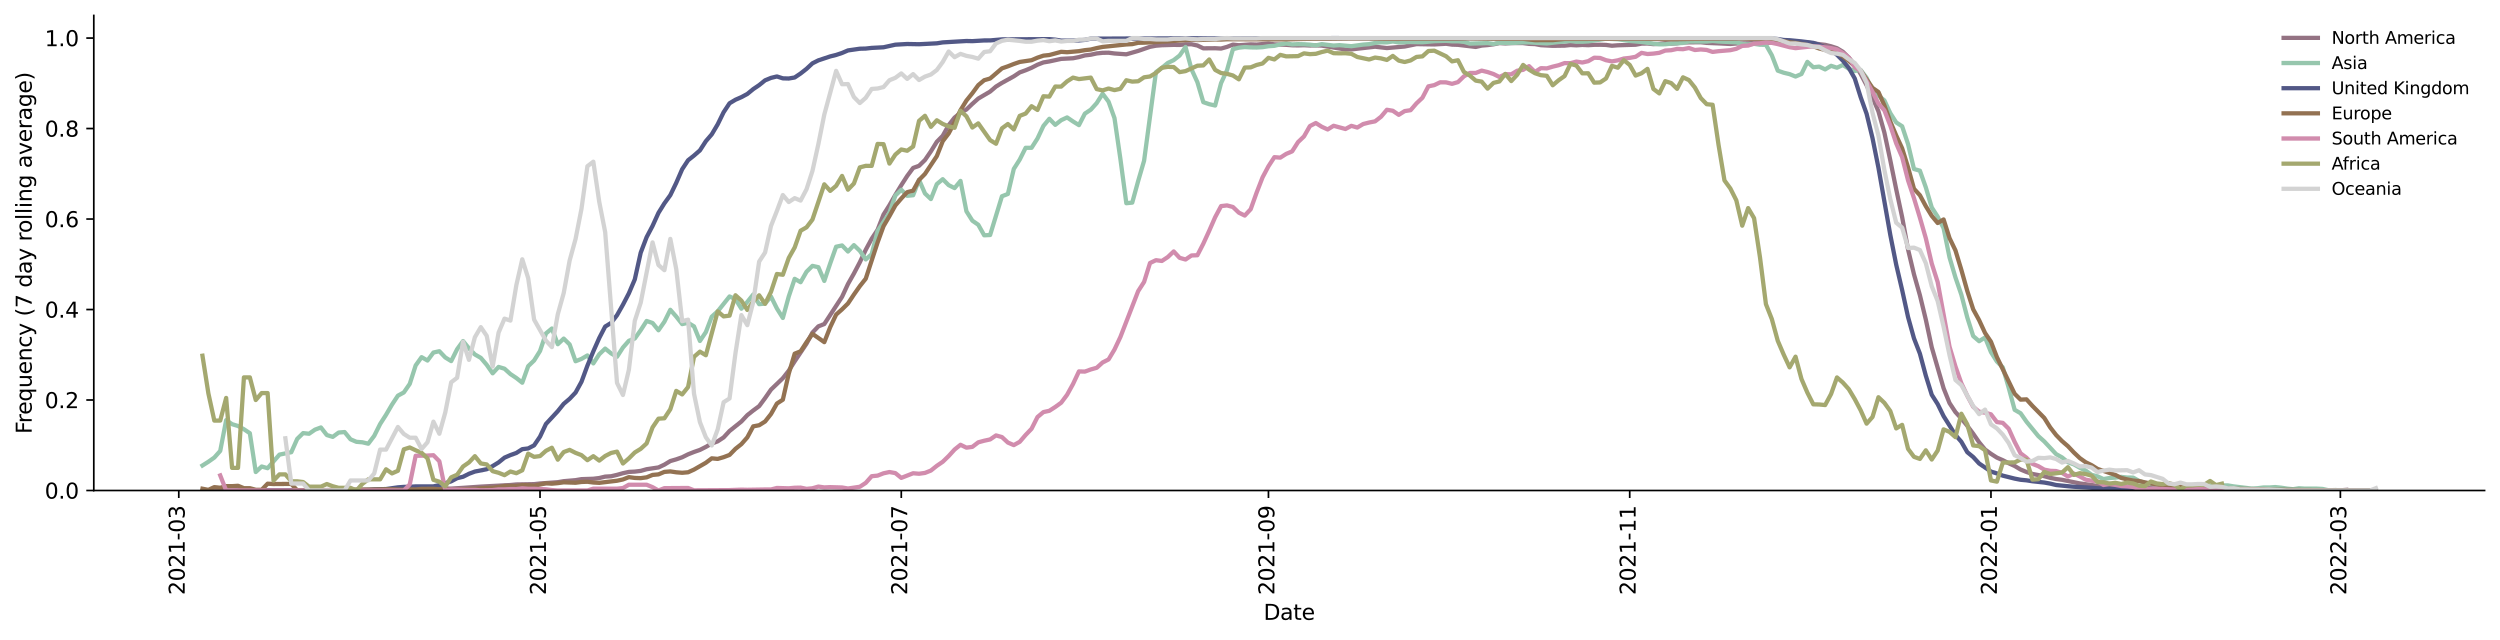 <?xml version="1.0" encoding="utf-8" standalone="no"?>
<!DOCTYPE svg PUBLIC "-//W3C//DTD SVG 1.1//EN"
  "http://www.w3.org/Graphics/SVG/1.1/DTD/svg11.dtd">
<svg xmlns:xlink="http://www.w3.org/1999/xlink" width="1166.981pt" height="298.621pt" viewBox="0 0 1166.981 298.621" xmlns="http://www.w3.org/2000/svg" version="1.1">
 <defs>
  <style type="text/css">*{stroke-linejoin: round; stroke-linecap: butt}</style>
 </defs>
 <g id="figure_1">
  <g id="patch_1">
   <path d="M 0 298.621 
L 1166.981 298.621 
L 1166.981 0 
L 0 0 
z
" style="fill: #ffffff"/>
  </g>
  <g id="axes_1">
   <g id="patch_2">
    <path d="M 43.781 228.96 
L 1159.781 228.96 
L 1159.781 7.2 
L 43.781 7.2 
z
" style="fill: #ffffff"/>
   </g>
   <g id="matplotlib.axis_1">
    <g id="xtick_1">
     <g id="line2d_1">
      <defs>
       <path id="m451e9848b3" d="M 0 0 
L 0 3.5 
" style="stroke: #000000; stroke-width: 0.8"/>
      </defs>
      <g>
       <use xlink:href="#m451e9848b3" x="83.451" y="228.96" style="stroke: #000000; stroke-width: 0.8"/>
      </g>
     </g>
     <g id="text_1">
      <!-- 2021-03 -->
      <g transform="translate(86.21 277.743)rotate(-90)scale(0.1 -0.1)">
       <defs>
        <path id="DejaVuSans-32" d="M 1228 531 
L 3431 531 
L 3431 0 
L 469 0 
L 469 531 
Q 828 903 1448 1529 
Q 2069 2156 2228 2338 
Q 2531 2678 2651 2914 
Q 2772 3150 2772 3378 
Q 2772 3750 2511 3984 
Q 2250 4219 1831 4219 
Q 1534 4219 1204 4116 
Q 875 4013 500 3803 
L 500 4441 
Q 881 4594 1212 4672 
Q 1544 4750 1819 4750 
Q 2544 4750 2975 4387 
Q 3406 4025 3406 3419 
Q 3406 3131 3298 2873 
Q 3191 2616 2906 2266 
Q 2828 2175 2409 1742 
Q 1991 1309 1228 531 
z
" transform="scale(0.016)"/>
        <path id="DejaVuSans-30" d="M 2034 4250 
Q 1547 4250 1301 3770 
Q 1056 3291 1056 2328 
Q 1056 1369 1301 889 
Q 1547 409 2034 409 
Q 2525 409 2770 889 
Q 3016 1369 3016 2328 
Q 3016 3291 2770 3770 
Q 2525 4250 2034 4250 
z
M 2034 4750 
Q 2819 4750 3233 4129 
Q 3647 3509 3647 2328 
Q 3647 1150 3233 529 
Q 2819 -91 2034 -91 
Q 1250 -91 836 529 
Q 422 1150 422 2328 
Q 422 3509 836 4129 
Q 1250 4750 2034 4750 
z
" transform="scale(0.016)"/>
        <path id="DejaVuSans-31" d="M 794 531 
L 1825 531 
L 1825 4091 
L 703 3866 
L 703 4441 
L 1819 4666 
L 2450 4666 
L 2450 531 
L 3481 531 
L 3481 0 
L 794 0 
L 794 531 
z
" transform="scale(0.016)"/>
        <path id="DejaVuSans-2d" d="M 313 2009 
L 1997 2009 
L 1997 1497 
L 313 1497 
L 313 2009 
z
" transform="scale(0.016)"/>
        <path id="DejaVuSans-33" d="M 2597 2516 
Q 3050 2419 3304 2112 
Q 3559 1806 3559 1356 
Q 3559 666 3084 287 
Q 2609 -91 1734 -91 
Q 1441 -91 1130 -33 
Q 819 25 488 141 
L 488 750 
Q 750 597 1062 519 
Q 1375 441 1716 441 
Q 2309 441 2620 675 
Q 2931 909 2931 1356 
Q 2931 1769 2642 2001 
Q 2353 2234 1838 2234 
L 1294 2234 
L 1294 2753 
L 1863 2753 
Q 2328 2753 2575 2939 
Q 2822 3125 2822 3475 
Q 2822 3834 2567 4026 
Q 2313 4219 1838 4219 
Q 1578 4219 1281 4162 
Q 984 4106 628 3988 
L 628 4550 
Q 988 4650 1302 4700 
Q 1616 4750 1894 4750 
Q 2613 4750 3031 4423 
Q 3450 4097 3450 3541 
Q 3450 3153 3228 2886 
Q 3006 2619 2597 2516 
z
" transform="scale(0.016)"/>
       </defs>
       <use xlink:href="#DejaVuSans-32"/>
       <use xlink:href="#DejaVuSans-30" x="63.623"/>
       <use xlink:href="#DejaVuSans-32" x="127.246"/>
       <use xlink:href="#DejaVuSans-31" x="190.869"/>
       <use xlink:href="#DejaVuSans-2d" x="254.492"/>
       <use xlink:href="#DejaVuSans-30" x="290.576"/>
       <use xlink:href="#DejaVuSans-33" x="354.199"/>
      </g>
     </g>
    </g>
    <g id="xtick_2">
     <g id="line2d_2">
      <g>
       <use xlink:href="#m451e9848b3" x="252.081" y="228.96" style="stroke: #000000; stroke-width: 0.8"/>
      </g>
     </g>
     <g id="text_2">
      <!-- 2021-05 -->
      <g transform="translate(254.84 277.743)rotate(-90)scale(0.1 -0.1)">
       <defs>
        <path id="DejaVuSans-35" d="M 691 4666 
L 3169 4666 
L 3169 4134 
L 1269 4134 
L 1269 2991 
Q 1406 3038 1543 3061 
Q 1681 3084 1819 3084 
Q 2600 3084 3056 2656 
Q 3513 2228 3513 1497 
Q 3513 744 3044 326 
Q 2575 -91 1722 -91 
Q 1428 -91 1123 -41 
Q 819 9 494 109 
L 494 744 
Q 775 591 1075 516 
Q 1375 441 1709 441 
Q 2250 441 2565 725 
Q 2881 1009 2881 1497 
Q 2881 1984 2565 2268 
Q 2250 2553 1709 2553 
Q 1456 2553 1204 2497 
Q 953 2441 691 2322 
L 691 4666 
z
" transform="scale(0.016)"/>
       </defs>
       <use xlink:href="#DejaVuSans-32"/>
       <use xlink:href="#DejaVuSans-30" x="63.623"/>
       <use xlink:href="#DejaVuSans-32" x="127.246"/>
       <use xlink:href="#DejaVuSans-31" x="190.869"/>
       <use xlink:href="#DejaVuSans-2d" x="254.492"/>
       <use xlink:href="#DejaVuSans-30" x="290.576"/>
       <use xlink:href="#DejaVuSans-35" x="354.199"/>
      </g>
     </g>
    </g>
    <g id="xtick_3">
     <g id="line2d_3">
      <g>
       <use xlink:href="#m451e9848b3" x="420.711" y="228.96" style="stroke: #000000; stroke-width: 0.8"/>
      </g>
     </g>
     <g id="text_3">
      <!-- 2021-07 -->
      <g transform="translate(423.471 277.743)rotate(-90)scale(0.1 -0.1)">
       <defs>
        <path id="DejaVuSans-37" d="M 525 4666 
L 3525 4666 
L 3525 4397 
L 1831 0 
L 1172 0 
L 2766 4134 
L 525 4134 
L 525 4666 
z
" transform="scale(0.016)"/>
       </defs>
       <use xlink:href="#DejaVuSans-32"/>
       <use xlink:href="#DejaVuSans-30" x="63.623"/>
       <use xlink:href="#DejaVuSans-32" x="127.246"/>
       <use xlink:href="#DejaVuSans-31" x="190.869"/>
       <use xlink:href="#DejaVuSans-2d" x="254.492"/>
       <use xlink:href="#DejaVuSans-30" x="290.576"/>
       <use xlink:href="#DejaVuSans-37" x="354.199"/>
      </g>
     </g>
    </g>
    <g id="xtick_4">
     <g id="line2d_4">
      <g>
       <use xlink:href="#m451e9848b3" x="592.106" y="228.96" style="stroke: #000000; stroke-width: 0.8"/>
      </g>
     </g>
     <g id="text_4">
      <!-- 2021-09 -->
      <g transform="translate(594.865 277.743)rotate(-90)scale(0.1 -0.1)">
       <defs>
        <path id="DejaVuSans-39" d="M 703 97 
L 703 672 
Q 941 559 1184 500 
Q 1428 441 1663 441 
Q 2288 441 2617 861 
Q 2947 1281 2994 2138 
Q 2813 1869 2534 1725 
Q 2256 1581 1919 1581 
Q 1219 1581 811 2004 
Q 403 2428 403 3163 
Q 403 3881 828 4315 
Q 1253 4750 1959 4750 
Q 2769 4750 3195 4129 
Q 3622 3509 3622 2328 
Q 3622 1225 3098 567 
Q 2575 -91 1691 -91 
Q 1453 -91 1209 -44 
Q 966 3 703 97 
z
M 1959 2075 
Q 2384 2075 2632 2365 
Q 2881 2656 2881 3163 
Q 2881 3666 2632 3958 
Q 2384 4250 1959 4250 
Q 1534 4250 1286 3958 
Q 1038 3666 1038 3163 
Q 1038 2656 1286 2365 
Q 1534 2075 1959 2075 
z
" transform="scale(0.016)"/>
       </defs>
       <use xlink:href="#DejaVuSans-32"/>
       <use xlink:href="#DejaVuSans-30" x="63.623"/>
       <use xlink:href="#DejaVuSans-32" x="127.246"/>
       <use xlink:href="#DejaVuSans-31" x="190.869"/>
       <use xlink:href="#DejaVuSans-2d" x="254.492"/>
       <use xlink:href="#DejaVuSans-30" x="290.576"/>
       <use xlink:href="#DejaVuSans-39" x="354.199"/>
      </g>
     </g>
    </g>
    <g id="xtick_5">
     <g id="line2d_5">
      <g>
       <use xlink:href="#m451e9848b3" x="760.736" y="228.96" style="stroke: #000000; stroke-width: 0.8"/>
      </g>
     </g>
     <g id="text_5">
      <!-- 2021-11 -->
      <g transform="translate(763.495 277.743)rotate(-90)scale(0.1 -0.1)">
       <use xlink:href="#DejaVuSans-32"/>
       <use xlink:href="#DejaVuSans-30" x="63.623"/>
       <use xlink:href="#DejaVuSans-32" x="127.246"/>
       <use xlink:href="#DejaVuSans-31" x="190.869"/>
       <use xlink:href="#DejaVuSans-2d" x="254.492"/>
       <use xlink:href="#DejaVuSans-31" x="290.576"/>
       <use xlink:href="#DejaVuSans-31" x="354.199"/>
      </g>
     </g>
    </g>
    <g id="xtick_6">
     <g id="line2d_6">
      <g>
       <use xlink:href="#m451e9848b3" x="929.366" y="228.96" style="stroke: #000000; stroke-width: 0.8"/>
      </g>
     </g>
     <g id="text_6">
      <!-- 2022-01 -->
      <g transform="translate(932.125 277.743)rotate(-90)scale(0.1 -0.1)">
       <use xlink:href="#DejaVuSans-32"/>
       <use xlink:href="#DejaVuSans-30" x="63.623"/>
       <use xlink:href="#DejaVuSans-32" x="127.246"/>
       <use xlink:href="#DejaVuSans-32" x="190.869"/>
       <use xlink:href="#DejaVuSans-2d" x="254.492"/>
       <use xlink:href="#DejaVuSans-30" x="290.576"/>
       <use xlink:href="#DejaVuSans-31" x="354.199"/>
      </g>
     </g>
    </g>
    <g id="xtick_7">
     <g id="line2d_7">
      <g>
       <use xlink:href="#m451e9848b3" x="1092.467" y="228.96" style="stroke: #000000; stroke-width: 0.8"/>
      </g>
     </g>
     <g id="text_7">
      <!-- 2022-03 -->
      <g transform="translate(1095.227 277.743)rotate(-90)scale(0.1 -0.1)">
       <use xlink:href="#DejaVuSans-32"/>
       <use xlink:href="#DejaVuSans-30" x="63.623"/>
       <use xlink:href="#DejaVuSans-32" x="127.246"/>
       <use xlink:href="#DejaVuSans-32" x="190.869"/>
       <use xlink:href="#DejaVuSans-2d" x="254.492"/>
       <use xlink:href="#DejaVuSans-30" x="290.576"/>
       <use xlink:href="#DejaVuSans-33" x="354.199"/>
      </g>
     </g>
    </g>
    <g id="text_8">
     <!-- Date -->
     <g transform="translate(589.83 289.341)scale(0.1 -0.1)">
      <defs>
       <path id="DejaVuSans-44" d="M 1259 4147 
L 1259 519 
L 2022 519 
Q 2988 519 3436 956 
Q 3884 1394 3884 2338 
Q 3884 3275 3436 3711 
Q 2988 4147 2022 4147 
L 1259 4147 
z
M 628 4666 
L 1925 4666 
Q 3281 4666 3915 4102 
Q 4550 3538 4550 2338 
Q 4550 1131 3912 565 
Q 3275 0 1925 0 
L 628 0 
L 628 4666 
z
" transform="scale(0.016)"/>
       <path id="DejaVuSans-61" d="M 2194 1759 
Q 1497 1759 1228 1600 
Q 959 1441 959 1056 
Q 959 750 1161 570 
Q 1363 391 1709 391 
Q 2188 391 2477 730 
Q 2766 1069 2766 1631 
L 2766 1759 
L 2194 1759 
z
M 3341 1997 
L 3341 0 
L 2766 0 
L 2766 531 
Q 2569 213 2275 61 
Q 1981 -91 1556 -91 
Q 1019 -91 701 211 
Q 384 513 384 1019 
Q 384 1609 779 1909 
Q 1175 2209 1959 2209 
L 2766 2209 
L 2766 2266 
Q 2766 2663 2505 2880 
Q 2244 3097 1772 3097 
Q 1472 3097 1187 3025 
Q 903 2953 641 2809 
L 641 3341 
Q 956 3463 1253 3523 
Q 1550 3584 1831 3584 
Q 2591 3584 2966 3190 
Q 3341 2797 3341 1997 
z
" transform="scale(0.016)"/>
       <path id="DejaVuSans-74" d="M 1172 4494 
L 1172 3500 
L 2356 3500 
L 2356 3053 
L 1172 3053 
L 1172 1153 
Q 1172 725 1289 603 
Q 1406 481 1766 481 
L 2356 481 
L 2356 0 
L 1766 0 
Q 1100 0 847 248 
Q 594 497 594 1153 
L 594 3053 
L 172 3053 
L 172 3500 
L 594 3500 
L 594 4494 
L 1172 4494 
z
" transform="scale(0.016)"/>
       <path id="DejaVuSans-65" d="M 3597 1894 
L 3597 1613 
L 953 1613 
Q 991 1019 1311 708 
Q 1631 397 2203 397 
Q 2534 397 2845 478 
Q 3156 559 3463 722 
L 3463 178 
Q 3153 47 2828 -22 
Q 2503 -91 2169 -91 
Q 1331 -91 842 396 
Q 353 884 353 1716 
Q 353 2575 817 3079 
Q 1281 3584 2069 3584 
Q 2775 3584 3186 3129 
Q 3597 2675 3597 1894 
z
M 3022 2063 
Q 3016 2534 2758 2815 
Q 2500 3097 2075 3097 
Q 1594 3097 1305 2825 
Q 1016 2553 972 2059 
L 3022 2063 
z
" transform="scale(0.016)"/>
      </defs>
      <use xlink:href="#DejaVuSans-44"/>
      <use xlink:href="#DejaVuSans-61" x="77.002"/>
      <use xlink:href="#DejaVuSans-74" x="138.281"/>
      <use xlink:href="#DejaVuSans-65" x="177.49"/>
     </g>
    </g>
   </g>
   <g id="matplotlib.axis_2">
    <g id="ytick_1">
     <g id="line2d_8">
      <defs>
       <path id="m68c0a3ee39" d="M 0 0 
L -3.5 0 
" style="stroke: #000000; stroke-width: 0.8"/>
      </defs>
      <g>
       <use xlink:href="#m68c0a3ee39" x="43.781" y="228.96" style="stroke: #000000; stroke-width: 0.8"/>
      </g>
     </g>
     <g id="text_9">
      <!-- 0.0 -->
      <g transform="translate(20.878 232.759)scale(0.1 -0.1)">
       <defs>
        <path id="DejaVuSans-2e" d="M 684 794 
L 1344 794 
L 1344 0 
L 684 0 
L 684 794 
z
" transform="scale(0.016)"/>
       </defs>
       <use xlink:href="#DejaVuSans-30"/>
       <use xlink:href="#DejaVuSans-2e" x="63.623"/>
       <use xlink:href="#DejaVuSans-30" x="95.41"/>
      </g>
     </g>
    </g>
    <g id="ytick_2">
     <g id="line2d_9">
      <g>
       <use xlink:href="#m68c0a3ee39" x="43.781" y="186.72" style="stroke: #000000; stroke-width: 0.8"/>
      </g>
     </g>
     <g id="text_10">
      <!-- 0.2 -->
      <g transform="translate(20.878 190.519)scale(0.1 -0.1)">
       <use xlink:href="#DejaVuSans-30"/>
       <use xlink:href="#DejaVuSans-2e" x="63.623"/>
       <use xlink:href="#DejaVuSans-32" x="95.41"/>
      </g>
     </g>
    </g>
    <g id="ytick_3">
     <g id="line2d_10">
      <g>
       <use xlink:href="#m68c0a3ee39" x="43.781" y="144.48" style="stroke: #000000; stroke-width: 0.8"/>
      </g>
     </g>
     <g id="text_11">
      <!-- 0.4 -->
      <g transform="translate(20.878 148.279)scale(0.1 -0.1)">
       <defs>
        <path id="DejaVuSans-34" d="M 2419 4116 
L 825 1625 
L 2419 1625 
L 2419 4116 
z
M 2253 4666 
L 3047 4666 
L 3047 1625 
L 3713 1625 
L 3713 1100 
L 3047 1100 
L 3047 0 
L 2419 0 
L 2419 1100 
L 313 1100 
L 313 1709 
L 2253 4666 
z
" transform="scale(0.016)"/>
       </defs>
       <use xlink:href="#DejaVuSans-30"/>
       <use xlink:href="#DejaVuSans-2e" x="63.623"/>
       <use xlink:href="#DejaVuSans-34" x="95.41"/>
      </g>
     </g>
    </g>
    <g id="ytick_4">
     <g id="line2d_11">
      <g>
       <use xlink:href="#m68c0a3ee39" x="43.781" y="102.24" style="stroke: #000000; stroke-width: 0.8"/>
      </g>
     </g>
     <g id="text_12">
      <!-- 0.6 -->
      <g transform="translate(20.878 106.039)scale(0.1 -0.1)">
       <defs>
        <path id="DejaVuSans-36" d="M 2113 2584 
Q 1688 2584 1439 2293 
Q 1191 2003 1191 1497 
Q 1191 994 1439 701 
Q 1688 409 2113 409 
Q 2538 409 2786 701 
Q 3034 994 3034 1497 
Q 3034 2003 2786 2293 
Q 2538 2584 2113 2584 
z
M 3366 4563 
L 3366 3988 
Q 3128 4100 2886 4159 
Q 2644 4219 2406 4219 
Q 1781 4219 1451 3797 
Q 1122 3375 1075 2522 
Q 1259 2794 1537 2939 
Q 1816 3084 2150 3084 
Q 2853 3084 3261 2657 
Q 3669 2231 3669 1497 
Q 3669 778 3244 343 
Q 2819 -91 2113 -91 
Q 1303 -91 875 529 
Q 447 1150 447 2328 
Q 447 3434 972 4092 
Q 1497 4750 2381 4750 
Q 2619 4750 2861 4703 
Q 3103 4656 3366 4563 
z
" transform="scale(0.016)"/>
       </defs>
       <use xlink:href="#DejaVuSans-30"/>
       <use xlink:href="#DejaVuSans-2e" x="63.623"/>
       <use xlink:href="#DejaVuSans-36" x="95.41"/>
      </g>
     </g>
    </g>
    <g id="ytick_5">
     <g id="line2d_12">
      <g>
       <use xlink:href="#m68c0a3ee39" x="43.781" y="60" style="stroke: #000000; stroke-width: 0.8"/>
      </g>
     </g>
     <g id="text_13">
      <!-- 0.8 -->
      <g transform="translate(20.878 63.799)scale(0.1 -0.1)">
       <defs>
        <path id="DejaVuSans-38" d="M 2034 2216 
Q 1584 2216 1326 1975 
Q 1069 1734 1069 1313 
Q 1069 891 1326 650 
Q 1584 409 2034 409 
Q 2484 409 2743 651 
Q 3003 894 3003 1313 
Q 3003 1734 2745 1975 
Q 2488 2216 2034 2216 
z
M 1403 2484 
Q 997 2584 770 2862 
Q 544 3141 544 3541 
Q 544 4100 942 4425 
Q 1341 4750 2034 4750 
Q 2731 4750 3128 4425 
Q 3525 4100 3525 3541 
Q 3525 3141 3298 2862 
Q 3072 2584 2669 2484 
Q 3125 2378 3379 2068 
Q 3634 1759 3634 1313 
Q 3634 634 3220 271 
Q 2806 -91 2034 -91 
Q 1263 -91 848 271 
Q 434 634 434 1313 
Q 434 1759 690 2068 
Q 947 2378 1403 2484 
z
M 1172 3481 
Q 1172 3119 1398 2916 
Q 1625 2713 2034 2713 
Q 2441 2713 2670 2916 
Q 2900 3119 2900 3481 
Q 2900 3844 2670 4047 
Q 2441 4250 2034 4250 
Q 1625 4250 1398 4047 
Q 1172 3844 1172 3481 
z
" transform="scale(0.016)"/>
       </defs>
       <use xlink:href="#DejaVuSans-30"/>
       <use xlink:href="#DejaVuSans-2e" x="63.623"/>
       <use xlink:href="#DejaVuSans-38" x="95.41"/>
      </g>
     </g>
    </g>
    <g id="ytick_6">
     <g id="line2d_13">
      <g>
       <use xlink:href="#m68c0a3ee39" x="43.781" y="17.76" style="stroke: #000000; stroke-width: 0.8"/>
      </g>
     </g>
     <g id="text_14">
      <!-- 1.0 -->
      <g transform="translate(20.878 21.559)scale(0.1 -0.1)">
       <use xlink:href="#DejaVuSans-31"/>
       <use xlink:href="#DejaVuSans-2e" x="63.623"/>
       <use xlink:href="#DejaVuSans-30" x="95.41"/>
      </g>
     </g>
    </g>
    <g id="text_15">
     <!-- Frequency (7 day rolling average) -->
     <g transform="translate(14.798 202.529)rotate(-90)scale(0.1 -0.1)">
      <defs>
       <path id="DejaVuSans-46" d="M 628 4666 
L 3309 4666 
L 3309 4134 
L 1259 4134 
L 1259 2759 
L 3109 2759 
L 3109 2228 
L 1259 2228 
L 1259 0 
L 628 0 
L 628 4666 
z
" transform="scale(0.016)"/>
       <path id="DejaVuSans-72" d="M 2631 2963 
Q 2534 3019 2420 3045 
Q 2306 3072 2169 3072 
Q 1681 3072 1420 2755 
Q 1159 2438 1159 1844 
L 1159 0 
L 581 0 
L 581 3500 
L 1159 3500 
L 1159 2956 
Q 1341 3275 1631 3429 
Q 1922 3584 2338 3584 
Q 2397 3584 2469 3576 
Q 2541 3569 2628 3553 
L 2631 2963 
z
" transform="scale(0.016)"/>
       <path id="DejaVuSans-71" d="M 947 1747 
Q 947 1113 1208 752 
Q 1469 391 1925 391 
Q 2381 391 2643 752 
Q 2906 1113 2906 1747 
Q 2906 2381 2643 2742 
Q 2381 3103 1925 3103 
Q 1469 3103 1208 2742 
Q 947 2381 947 1747 
z
M 2906 525 
Q 2725 213 2448 61 
Q 2172 -91 1784 -91 
Q 1150 -91 751 415 
Q 353 922 353 1747 
Q 353 2572 751 3078 
Q 1150 3584 1784 3584 
Q 2172 3584 2448 3432 
Q 2725 3281 2906 2969 
L 2906 3500 
L 3481 3500 
L 3481 -1331 
L 2906 -1331 
L 2906 525 
z
" transform="scale(0.016)"/>
       <path id="DejaVuSans-75" d="M 544 1381 
L 544 3500 
L 1119 3500 
L 1119 1403 
Q 1119 906 1312 657 
Q 1506 409 1894 409 
Q 2359 409 2629 706 
Q 2900 1003 2900 1516 
L 2900 3500 
L 3475 3500 
L 3475 0 
L 2900 0 
L 2900 538 
Q 2691 219 2414 64 
Q 2138 -91 1772 -91 
Q 1169 -91 856 284 
Q 544 659 544 1381 
z
M 1991 3584 
L 1991 3584 
z
" transform="scale(0.016)"/>
       <path id="DejaVuSans-6e" d="M 3513 2113 
L 3513 0 
L 2938 0 
L 2938 2094 
Q 2938 2591 2744 2837 
Q 2550 3084 2163 3084 
Q 1697 3084 1428 2787 
Q 1159 2491 1159 1978 
L 1159 0 
L 581 0 
L 581 3500 
L 1159 3500 
L 1159 2956 
Q 1366 3272 1645 3428 
Q 1925 3584 2291 3584 
Q 2894 3584 3203 3211 
Q 3513 2838 3513 2113 
z
" transform="scale(0.016)"/>
       <path id="DejaVuSans-63" d="M 3122 3366 
L 3122 2828 
Q 2878 2963 2633 3030 
Q 2388 3097 2138 3097 
Q 1578 3097 1268 2742 
Q 959 2388 959 1747 
Q 959 1106 1268 751 
Q 1578 397 2138 397 
Q 2388 397 2633 464 
Q 2878 531 3122 666 
L 3122 134 
Q 2881 22 2623 -34 
Q 2366 -91 2075 -91 
Q 1284 -91 818 406 
Q 353 903 353 1747 
Q 353 2603 823 3093 
Q 1294 3584 2113 3584 
Q 2378 3584 2631 3529 
Q 2884 3475 3122 3366 
z
" transform="scale(0.016)"/>
       <path id="DejaVuSans-79" d="M 2059 -325 
Q 1816 -950 1584 -1140 
Q 1353 -1331 966 -1331 
L 506 -1331 
L 506 -850 
L 844 -850 
Q 1081 -850 1212 -737 
Q 1344 -625 1503 -206 
L 1606 56 
L 191 3500 
L 800 3500 
L 1894 763 
L 2988 3500 
L 3597 3500 
L 2059 -325 
z
" transform="scale(0.016)"/>
       <path id="DejaVuSans-20" transform="scale(0.016)"/>
       <path id="DejaVuSans-28" d="M 1984 4856 
Q 1566 4138 1362 3434 
Q 1159 2731 1159 2009 
Q 1159 1288 1364 580 
Q 1569 -128 1984 -844 
L 1484 -844 
Q 1016 -109 783 600 
Q 550 1309 550 2009 
Q 550 2706 781 3412 
Q 1013 4119 1484 4856 
L 1984 4856 
z
" transform="scale(0.016)"/>
       <path id="DejaVuSans-64" d="M 2906 2969 
L 2906 4863 
L 3481 4863 
L 3481 0 
L 2906 0 
L 2906 525 
Q 2725 213 2448 61 
Q 2172 -91 1784 -91 
Q 1150 -91 751 415 
Q 353 922 353 1747 
Q 353 2572 751 3078 
Q 1150 3584 1784 3584 
Q 2172 3584 2448 3432 
Q 2725 3281 2906 2969 
z
M 947 1747 
Q 947 1113 1208 752 
Q 1469 391 1925 391 
Q 2381 391 2643 752 
Q 2906 1113 2906 1747 
Q 2906 2381 2643 2742 
Q 2381 3103 1925 3103 
Q 1469 3103 1208 2742 
Q 947 2381 947 1747 
z
" transform="scale(0.016)"/>
       <path id="DejaVuSans-6f" d="M 1959 3097 
Q 1497 3097 1228 2736 
Q 959 2375 959 1747 
Q 959 1119 1226 758 
Q 1494 397 1959 397 
Q 2419 397 2687 759 
Q 2956 1122 2956 1747 
Q 2956 2369 2687 2733 
Q 2419 3097 1959 3097 
z
M 1959 3584 
Q 2709 3584 3137 3096 
Q 3566 2609 3566 1747 
Q 3566 888 3137 398 
Q 2709 -91 1959 -91 
Q 1206 -91 779 398 
Q 353 888 353 1747 
Q 353 2609 779 3096 
Q 1206 3584 1959 3584 
z
" transform="scale(0.016)"/>
       <path id="DejaVuSans-6c" d="M 603 4863 
L 1178 4863 
L 1178 0 
L 603 0 
L 603 4863 
z
" transform="scale(0.016)"/>
       <path id="DejaVuSans-69" d="M 603 3500 
L 1178 3500 
L 1178 0 
L 603 0 
L 603 3500 
z
M 603 4863 
L 1178 4863 
L 1178 4134 
L 603 4134 
L 603 4863 
z
" transform="scale(0.016)"/>
       <path id="DejaVuSans-67" d="M 2906 1791 
Q 2906 2416 2648 2759 
Q 2391 3103 1925 3103 
Q 1463 3103 1205 2759 
Q 947 2416 947 1791 
Q 947 1169 1205 825 
Q 1463 481 1925 481 
Q 2391 481 2648 825 
Q 2906 1169 2906 1791 
z
M 3481 434 
Q 3481 -459 3084 -895 
Q 2688 -1331 1869 -1331 
Q 1566 -1331 1297 -1286 
Q 1028 -1241 775 -1147 
L 775 -588 
Q 1028 -725 1275 -790 
Q 1522 -856 1778 -856 
Q 2344 -856 2625 -561 
Q 2906 -266 2906 331 
L 2906 616 
Q 2728 306 2450 153 
Q 2172 0 1784 0 
Q 1141 0 747 490 
Q 353 981 353 1791 
Q 353 2603 747 3093 
Q 1141 3584 1784 3584 
Q 2172 3584 2450 3431 
Q 2728 3278 2906 2969 
L 2906 3500 
L 3481 3500 
L 3481 434 
z
" transform="scale(0.016)"/>
       <path id="DejaVuSans-76" d="M 191 3500 
L 800 3500 
L 1894 563 
L 2988 3500 
L 3597 3500 
L 2284 0 
L 1503 0 
L 191 3500 
z
" transform="scale(0.016)"/>
       <path id="DejaVuSans-29" d="M 513 4856 
L 1013 4856 
Q 1481 4119 1714 3412 
Q 1947 2706 1947 2009 
Q 1947 1309 1714 600 
Q 1481 -109 1013 -844 
L 513 -844 
Q 928 -128 1133 580 
Q 1338 1288 1338 2009 
Q 1338 2731 1133 3434 
Q 928 4138 513 4856 
z
" transform="scale(0.016)"/>
      </defs>
      <use xlink:href="#DejaVuSans-46"/>
      <use xlink:href="#DejaVuSans-72" x="50.27"/>
      <use xlink:href="#DejaVuSans-65" x="89.133"/>
      <use xlink:href="#DejaVuSans-71" x="150.656"/>
      <use xlink:href="#DejaVuSans-75" x="214.133"/>
      <use xlink:href="#DejaVuSans-65" x="277.512"/>
      <use xlink:href="#DejaVuSans-6e" x="339.035"/>
      <use xlink:href="#DejaVuSans-63" x="402.414"/>
      <use xlink:href="#DejaVuSans-79" x="457.395"/>
      <use xlink:href="#DejaVuSans-20" x="516.574"/>
      <use xlink:href="#DejaVuSans-28" x="548.361"/>
      <use xlink:href="#DejaVuSans-37" x="587.375"/>
      <use xlink:href="#DejaVuSans-20" x="650.998"/>
      <use xlink:href="#DejaVuSans-64" x="682.785"/>
      <use xlink:href="#DejaVuSans-61" x="746.262"/>
      <use xlink:href="#DejaVuSans-79" x="807.541"/>
      <use xlink:href="#DejaVuSans-20" x="866.721"/>
      <use xlink:href="#DejaVuSans-72" x="898.508"/>
      <use xlink:href="#DejaVuSans-6f" x="937.371"/>
      <use xlink:href="#DejaVuSans-6c" x="998.553"/>
      <use xlink:href="#DejaVuSans-6c" x="1026.336"/>
      <use xlink:href="#DejaVuSans-69" x="1054.119"/>
      <use xlink:href="#DejaVuSans-6e" x="1081.902"/>
      <use xlink:href="#DejaVuSans-67" x="1145.281"/>
      <use xlink:href="#DejaVuSans-20" x="1208.758"/>
      <use xlink:href="#DejaVuSans-61" x="1240.545"/>
      <use xlink:href="#DejaVuSans-76" x="1301.824"/>
      <use xlink:href="#DejaVuSans-65" x="1361.004"/>
      <use xlink:href="#DejaVuSans-72" x="1422.527"/>
      <use xlink:href="#DejaVuSans-61" x="1463.641"/>
      <use xlink:href="#DejaVuSans-67" x="1524.92"/>
      <use xlink:href="#DejaVuSans-65" x="1588.396"/>
      <use xlink:href="#DejaVuSans-29" x="1649.92"/>
     </g>
    </g>
   </g>
   <g id="line2d_14">
    <path d="M 100.037 228.909 
L 108.331 228.899 
L 111.095 228.795 
L 160.855 228.881 
L 174.677 228.736 
L 182.97 228.729 
L 194.028 228.581 
L 196.792 228.357 
L 207.85 228.045 
L 210.615 228.073 
L 216.143 227.723 
L 224.437 227.147 
L 238.259 226.405 
L 241.023 226.138 
L 249.317 225.993 
L 252.081 225.684 
L 260.374 225.085 
L 263.139 224.611 
L 268.668 224.137 
L 271.432 223.663 
L 276.961 223.477 
L 279.725 223.141 
L 282.49 222.482 
L 285.254 222.316 
L 288.019 221.667 
L 290.783 220.885 
L 293.547 220.286 
L 296.312 220.146 
L 299.076 219.81 
L 301.841 219.026 
L 307.37 218.198 
L 310.134 216.897 
L 312.898 215.218 
L 315.663 214.42 
L 318.427 213.455 
L 321.192 212.074 
L 323.956 210.974 
L 326.721 210.012 
L 329.485 208.612 
L 332.249 207.025 
L 335.014 206.012 
L 337.778 204.191 
L 340.543 201.184 
L 346.072 196.757 
L 348.836 193.799 
L 351.6 191.611 
L 354.365 189.584 
L 357.129 185.842 
L 359.894 181.859 
L 365.423 176.544 
L 368.187 173.028 
L 370.951 168.669 
L 376.48 160.409 
L 379.245 155.235 
L 382.009 152.331 
L 384.774 151.258 
L 393.067 138.55 
L 395.831 132.572 
L 398.596 127.692 
L 401.36 122.416 
L 404.125 116.596 
L 406.889 111.467 
L 409.653 107.27 
L 412.418 100.161 
L 415.182 95.805 
L 417.947 90.972 
L 420.711 86.439 
L 423.476 82.145 
L 426.24 78.399 
L 429.004 77.399 
L 431.769 74.687 
L 434.533 70.656 
L 437.298 66.183 
L 440.062 63.393 
L 442.827 58.428 
L 445.591 54.892 
L 448.355 52.662 
L 451.12 51.113 
L 453.884 48.472 
L 456.649 46.007 
L 462.178 42.75 
L 464.942 40.396 
L 467.706 38.685 
L 473.235 35.637 
L 476 33.795 
L 478.764 32.795 
L 481.529 31.635 
L 484.293 30.204 
L 487.057 29.143 
L 489.822 28.681 
L 495.351 27.484 
L 500.88 27.195 
L 503.644 26.644 
L 506.408 25.875 
L 509.173 25.545 
L 511.937 24.939 
L 514.702 24.652 
L 517.466 24.599 
L 520.231 24.96 
L 525.759 25.355 
L 531.288 23.763 
L 536.817 21.856 
L 539.582 21.334 
L 542.346 21.114 
L 547.875 20.938 
L 550.639 20.987 
L 553.404 20.667 
L 556.168 20.656 
L 558.933 21.239 
L 561.697 22.561 
L 567.226 22.512 
L 569.99 22.661 
L 572.755 21.888 
L 575.519 20.829 
L 578.284 21.117 
L 583.812 20.717 
L 586.577 20.819 
L 592.106 20.309 
L 594.87 20.708 
L 600.399 20.921 
L 603.163 21.139 
L 605.928 21.194 
L 608.692 21.108 
L 611.457 21.243 
L 614.221 21.204 
L 616.986 21.287 
L 628.043 23.088 
L 630.808 23.059 
L 641.865 21.801 
L 647.394 22.436 
L 655.688 21.712 
L 661.216 20.589 
L 669.51 20.741 
L 675.039 20.425 
L 677.803 20.83 
L 680.567 20.921 
L 688.861 21.909 
L 691.625 21.279 
L 694.39 21.048 
L 697.154 20.686 
L 699.918 20.112 
L 702.683 20.28 
L 705.447 20.113 
L 710.976 20.111 
L 713.741 20.475 
L 716.505 20.58 
L 719.269 21.092 
L 724.798 21.386 
L 730.327 21.305 
L 733.092 21.008 
L 735.856 21.158 
L 738.62 20.973 
L 741.385 21.091 
L 744.149 20.924 
L 746.914 20.891 
L 749.678 20.973 
L 752.443 21.347 
L 755.207 21.133 
L 763.5 20.876 
L 766.265 20.365 
L 769.029 20.314 
L 771.794 20.605 
L 774.558 20.471 
L 777.322 20.174 
L 780.087 20.362 
L 782.851 20.203 
L 785.616 19.8 
L 793.909 19.71 
L 796.673 20.027 
L 802.202 20.248 
L 807.731 20.529 
L 810.496 20.308 
L 816.024 20.196 
L 821.553 19.984 
L 824.318 20.095 
L 827.082 19.857 
L 829.847 19.885 
L 835.376 19.619 
L 838.14 19.56 
L 840.904 19.79 
L 843.669 19.851 
L 849.198 20.619 
L 851.962 20.936 
L 854.727 21.614 
L 857.491 22.505 
L 860.255 24.169 
L 863.02 26.899 
L 865.784 30.263 
L 868.549 34.528 
L 871.313 39.806 
L 874.078 45.526 
L 876.842 51.999 
L 879.606 61.872 
L 882.371 74.809 
L 885.135 88.387 
L 887.9 101.326 
L 890.664 116.43 
L 893.429 128.048 
L 896.193 137.798 
L 898.957 149.199 
L 901.722 162.108 
L 907.251 181.217 
L 910.015 188.14 
L 912.78 192.355 
L 915.544 195.367 
L 918.308 198.757 
L 921.073 202.45 
L 923.837 206.463 
L 926.602 209.827 
L 929.366 211.832 
L 932.131 213.607 
L 934.895 214.821 
L 937.659 216.245 
L 940.424 217.511 
L 943.188 219.166 
L 945.953 220.311 
L 948.717 221.236 
L 954.246 222.282 
L 957.01 223.048 
L 959.775 223.61 
L 962.539 223.967 
L 970.833 225.657 
L 976.361 226.412 
L 979.126 226.819 
L 990.184 227.345 
L 995.712 227.536 
L 1012.299 228.247 
L 1042.708 228.737 
L 1092.467 228.879 
L 1095.232 228.662 
L 1095.232 228.662 
" clip-path="url(#p7f2975bd11)" style="fill: none; stroke: #947383; stroke-width: 2; stroke-linecap: square"/>
   </g>
   <g id="line2d_15">
    <path d="M 94.509 217.289 
L 97.273 215.544 
L 100.037 213.587 
L 102.802 210.479 
L 105.566 196.133 
L 108.331 198.007 
L 111.095 198.84 
L 113.86 200.366 
L 116.624 202.214 
L 119.388 220.329 
L 122.153 217.756 
L 124.917 218.549 
L 130.446 212.212 
L 135.975 211.086 
L 138.739 204.859 
L 141.504 202.166 
L 144.268 202.472 
L 147.033 200.56 
L 149.797 199.537 
L 152.562 203.078 
L 155.326 203.931 
L 158.09 201.906 
L 160.855 201.679 
L 163.619 205.067 
L 166.384 206.238 
L 169.148 206.458 
L 171.913 207.118 
L 174.677 203.463 
L 177.441 197.934 
L 180.206 193.613 
L 182.97 188.887 
L 185.735 184.701 
L 188.499 183.196 
L 191.264 179.207 
L 194.028 170.579 
L 196.792 166.722 
L 199.557 168.29 
L 202.321 164.557 
L 205.086 163.942 
L 207.85 166.859 
L 210.615 168.556 
L 213.379 163.011 
L 216.143 159.21 
L 218.908 162.601 
L 221.672 165.463 
L 224.437 167.05 
L 227.201 170.3 
L 229.966 174.258 
L 232.73 171.28 
L 235.494 172.099 
L 238.259 174.611 
L 241.023 176.451 
L 243.788 178.645 
L 246.552 170.924 
L 249.317 168.276 
L 252.081 163.843 
L 254.845 155.635 
L 257.61 153.349 
L 260.374 160.671 
L 263.139 158.055 
L 265.903 160.778 
L 268.668 168.623 
L 271.432 167.531 
L 274.196 165.915 
L 276.961 169.632 
L 279.725 165.364 
L 282.49 162.72 
L 285.254 164.954 
L 288.019 166.54 
L 290.783 162.227 
L 293.547 159.082 
L 296.312 158.03 
L 299.076 154.132 
L 301.841 149.827 
L 304.605 150.765 
L 307.37 154.161 
L 310.134 150.186 
L 312.898 144.617 
L 315.663 147.777 
L 318.427 151.294 
L 321.192 150.678 
L 323.956 152.361 
L 326.721 159.161 
L 329.485 155.018 
L 332.249 147.814 
L 335.014 145.329 
L 340.543 138.387 
L 343.307 139.65 
L 346.072 144.084 
L 348.836 140.955 
L 351.6 137.472 
L 354.365 141.987 
L 357.129 141.716 
L 359.894 138.425 
L 362.658 144.005 
L 365.423 148.418 
L 368.187 138.378 
L 370.951 130.154 
L 373.716 131.725 
L 376.48 126.851 
L 379.245 124.106 
L 382.009 124.726 
L 384.774 131.129 
L 387.538 122.964 
L 390.302 115.168 
L 393.067 114.573 
L 395.831 117.406 
L 398.596 114.43 
L 401.36 117.084 
L 404.125 121.105 
L 406.889 118.641 
L 409.653 107.871 
L 415.182 99.333 
L 417.947 91.266 
L 420.711 88.586 
L 423.476 91.406 
L 426.24 91.133 
L 429.004 83.955 
L 431.769 90.298 
L 434.533 92.916 
L 437.298 85.942 
L 440.062 83.647 
L 442.827 86.422 
L 445.591 87.794 
L 448.355 84.453 
L 451.12 98.621 
L 453.884 103.007 
L 456.649 104.913 
L 459.413 109.836 
L 462.178 109.701 
L 467.706 91.608 
L 470.471 90.552 
L 473.235 78.853 
L 476 74.493 
L 478.764 68.983 
L 481.529 68.984 
L 484.293 64.648 
L 487.057 58.78 
L 489.822 55.455 
L 492.586 58.273 
L 495.351 56.101 
L 498.115 54.815 
L 500.88 56.691 
L 503.644 58.408 
L 506.408 53.031 
L 509.173 51.194 
L 511.937 48.122 
L 514.702 43.745 
L 517.466 47.456 
L 520.231 55.121 
L 522.995 74.22 
L 525.759 94.858 
L 528.524 94.579 
L 531.288 84.489 
L 534.053 75.028 
L 539.582 33.672 
L 542.346 31.7 
L 545.11 29.39 
L 547.875 28.065 
L 550.639 25.912 
L 553.404 21.933 
L 556.168 32.304 
L 558.933 38.371 
L 561.697 47.686 
L 564.461 48.631 
L 567.226 49.256 
L 569.99 38.782 
L 572.755 32.794 
L 575.519 22.949 
L 578.284 22.258 
L 581.048 21.963 
L 583.812 22.129 
L 586.577 22.174 
L 589.341 22.02 
L 592.106 21.575 
L 594.87 21.389 
L 597.635 20.706 
L 600.399 20.314 
L 603.163 20.741 
L 605.928 20.61 
L 608.692 20.667 
L 611.457 20.849 
L 614.221 21.19 
L 616.986 20.608 
L 622.514 21.271 
L 625.279 21.067 
L 630.808 21.558 
L 636.337 20.815 
L 639.101 20.605 
L 641.865 20.049 
L 644.63 19.757 
L 647.394 19.796 
L 650.159 19.357 
L 652.923 19.814 
L 658.452 19.61 
L 663.981 19.741 
L 669.51 19.223 
L 675.039 19.056 
L 677.803 19.284 
L 680.567 19.285 
L 683.332 19.52 
L 686.096 20.356 
L 694.39 20.113 
L 697.154 20.51 
L 699.918 19.997 
L 705.447 20.109 
L 710.976 19.794 
L 713.741 19.799 
L 722.034 20.278 
L 727.563 19.636 
L 733.092 19.154 
L 735.856 19.475 
L 738.62 19.483 
L 741.385 19.316 
L 746.914 18.508 
L 749.678 18.069 
L 755.207 18.322 
L 760.736 19.114 
L 766.265 19.604 
L 771.794 20.371 
L 774.558 20.694 
L 777.322 20.67 
L 780.087 20.353 
L 785.616 20.05 
L 788.38 19.389 
L 796.673 19.392 
L 799.438 19.1 
L 802.202 19.38 
L 810.496 19.774 
L 813.26 20.536 
L 816.024 20.74 
L 818.789 20.463 
L 821.553 20.889 
L 824.318 20.901 
L 827.082 25.793 
L 829.847 32.976 
L 832.611 33.947 
L 835.376 34.608 
L 838.14 35.726 
L 840.904 34.542 
L 843.669 28.884 
L 846.433 31.39 
L 849.198 31.087 
L 851.962 32.394 
L 854.727 30.725 
L 857.491 31.597 
L 860.255 30.321 
L 863.02 32.105 
L 865.784 33.131 
L 868.549 32.664 
L 871.313 36.338 
L 874.078 42.264 
L 876.842 44.676 
L 879.606 46.856 
L 882.371 52.817 
L 885.135 57.16 
L 887.9 58.933 
L 890.664 67.268 
L 893.429 78.897 
L 896.193 79.665 
L 898.957 87.469 
L 901.722 96.838 
L 904.486 101.135 
L 907.251 106.52 
L 910.015 120.144 
L 912.78 129.489 
L 915.544 137.565 
L 918.308 148.176 
L 921.073 156.88 
L 923.837 159.261 
L 926.602 157.534 
L 929.366 164.368 
L 932.131 168.753 
L 934.895 171.496 
L 937.659 181.062 
L 940.424 191.308 
L 943.188 192.896 
L 945.953 196.841 
L 951.482 203.586 
L 954.246 206.059 
L 959.775 211.979 
L 962.539 213.517 
L 965.304 215.774 
L 968.068 216.77 
L 970.833 218.335 
L 973.597 219.677 
L 976.361 221.646 
L 979.126 222.353 
L 981.89 223.626 
L 984.655 223.13 
L 987.419 222.948 
L 990.184 222.609 
L 992.948 222.916 
L 995.712 222.934 
L 998.477 224.484 
L 1001.241 225.398 
L 1004.006 225.847 
L 1006.77 226.096 
L 1012.299 226.905 
L 1015.063 226.825 
L 1020.592 227.182 
L 1026.121 227.174 
L 1037.179 226.579 
L 1039.943 226.59 
L 1042.708 227.05 
L 1051.001 228.056 
L 1053.765 227.903 
L 1056.53 227.562 
L 1059.294 227.557 
L 1062.059 227.361 
L 1064.823 227.648 
L 1067.588 228.082 
L 1070.352 228.367 
L 1073.116 227.918 
L 1075.881 228.088 
L 1081.41 228.088 
L 1084.174 228.235 
L 1086.939 228.847 
L 1089.703 228.759 
L 1089.703 228.759 
" clip-path="url(#p7f2975bd11)" style="fill: none; stroke: #96c6ad; stroke-width: 2; stroke-linecap: square"/>
   </g>
   <g id="line2d_16">
    <path d="M 116.624 228.909 
L 127.682 228.96 
L 138.739 228.902 
L 163.619 228.817 
L 169.148 228.702 
L 171.913 228.642 
L 174.677 228.439 
L 180.206 228.285 
L 185.735 227.489 
L 188.499 227.282 
L 191.264 227.223 
L 194.028 227.051 
L 202.321 227.039 
L 205.086 226.445 
L 210.615 224.677 
L 213.379 223.208 
L 216.143 222.548 
L 218.908 221.155 
L 221.672 220.119 
L 227.201 219.027 
L 229.966 217.552 
L 232.73 215.859 
L 235.494 213.627 
L 238.259 212.43 
L 241.023 211.44 
L 243.788 209.672 
L 246.552 209.328 
L 249.317 207.886 
L 252.081 203.819 
L 254.845 197.904 
L 260.374 191.929 
L 263.139 188.494 
L 265.903 186.15 
L 268.668 183.239 
L 271.432 178.207 
L 274.196 170.696 
L 276.961 164.011 
L 279.725 157.78 
L 282.49 152.43 
L 285.254 150.745 
L 288.019 147.127 
L 290.783 142.248 
L 293.547 136.922 
L 296.312 130.434 
L 299.076 117.967 
L 301.841 110.7 
L 304.605 105.456 
L 307.37 99.368 
L 310.134 94.916 
L 312.898 91.093 
L 315.663 85.356 
L 318.427 79.001 
L 321.192 74.809 
L 323.956 72.613 
L 326.721 70.186 
L 329.485 65.911 
L 332.249 62.695 
L 335.014 58.033 
L 337.778 52.396 
L 340.543 48.216 
L 343.307 46.558 
L 346.072 45.348 
L 348.836 43.864 
L 351.6 41.596 
L 354.365 39.734 
L 357.129 37.499 
L 359.894 36.363 
L 362.658 35.687 
L 365.423 36.572 
L 368.187 36.648 
L 370.951 36.167 
L 373.716 34.301 
L 376.48 32.132 
L 379.245 29.56 
L 382.009 28.172 
L 387.538 26.331 
L 390.302 25.642 
L 393.067 24.721 
L 395.831 23.536 
L 401.36 22.743 
L 404.125 22.669 
L 406.889 22.362 
L 412.418 22.071 
L 417.947 20.855 
L 423.476 20.54 
L 429.004 20.649 
L 437.298 20.224 
L 440.062 19.79 
L 451.12 19.138 
L 453.884 19.207 
L 459.413 18.876 
L 462.178 18.866 
L 467.706 18.38 
L 489.822 18.265 
L 492.586 18.504 
L 495.351 18.951 
L 500.88 18.94 
L 503.644 18.88 
L 506.408 18.618 
L 509.173 18.053 
L 525.759 17.973 
L 536.817 17.963 
L 556.168 17.857 
L 569.99 17.966 
L 589.341 17.857 
L 594.87 17.897 
L 622.514 17.783 
L 639.101 17.812 
L 652.923 17.879 
L 661.216 17.902 
L 666.745 17.811 
L 669.51 17.943 
L 680.567 17.94 
L 683.332 17.801 
L 821.553 17.881 
L 827.082 18.022 
L 829.847 18.213 
L 832.611 18.666 
L 835.376 18.779 
L 840.904 19.318 
L 846.433 20.014 
L 849.198 20.924 
L 854.727 23.467 
L 857.491 25.583 
L 860.255 28.335 
L 863.02 31.744 
L 865.784 36.62 
L 868.549 45.388 
L 871.313 53.098 
L 874.078 64.501 
L 876.842 78.293 
L 882.371 109.635 
L 885.135 123.544 
L 887.9 135.382 
L 890.664 148 
L 893.429 157.942 
L 896.193 165.072 
L 898.957 175.357 
L 901.722 184.265 
L 904.486 188.623 
L 907.251 194.247 
L 912.78 203.039 
L 915.544 206.233 
L 918.308 211.072 
L 921.073 213.335 
L 923.837 216.347 
L 929.366 220.131 
L 932.131 220.991 
L 934.895 222.032 
L 940.424 223.415 
L 943.188 223.953 
L 945.953 224.213 
L 948.717 224.647 
L 954.246 225.243 
L 957.01 225.742 
L 959.775 226.404 
L 965.304 226.964 
L 968.068 227.212 
L 973.597 227.517 
L 979.126 227.904 
L 984.655 228.167 
L 990.184 228.313 
L 992.948 228.413 
L 995.712 228.378 
L 1001.241 228.525 
L 1006.77 228.486 
L 1012.299 228.644 
L 1034.414 228.866 
L 1075.881 228.917 
L 1106.29 228.948 
L 1106.29 228.948 
" clip-path="url(#p7f2975bd11)" style="fill: none; stroke: #525886; stroke-width: 2; stroke-linecap: square"/>
   </g>
   <g id="line2d_17">
    <path d="M 94.509 228.132 
L 97.273 228.667 
L 100.037 227.387 
L 102.802 227.68 
L 105.566 226.934 
L 108.331 226.934 
L 111.095 226.761 
L 113.86 227.882 
L 116.624 227.882 
L 119.388 228.628 
L 122.153 228.628 
L 124.917 225.785 
L 127.682 225.944 
L 135.975 225.883 
L 138.739 228.898 
L 149.797 228.829 
L 155.326 228.676 
L 160.855 228.544 
L 174.677 228.514 
L 180.206 228.392 
L 182.97 228.389 
L 188.499 228.621 
L 191.264 228.44 
L 194.028 228.477 
L 196.792 228.202 
L 202.321 228.171 
L 205.086 228.373 
L 207.85 228.341 
L 210.615 228.627 
L 221.672 228.11 
L 227.201 227.728 
L 229.966 227.651 
L 232.73 227.311 
L 235.494 226.836 
L 241.023 226.847 
L 243.788 226.436 
L 246.552 226.502 
L 249.317 226.722 
L 254.845 225.615 
L 257.61 225.774 
L 260.374 225.526 
L 263.139 225.148 
L 268.668 225.34 
L 271.432 224.975 
L 274.196 224.876 
L 276.961 225.233 
L 279.725 225.386 
L 288.019 224.404 
L 290.783 223.803 
L 293.547 222.72 
L 296.312 223.094 
L 299.076 223.195 
L 301.841 222.82 
L 304.605 221.692 
L 307.37 221.433 
L 310.134 220.277 
L 312.898 220.053 
L 315.663 220.466 
L 318.427 220.691 
L 321.192 220.454 
L 323.956 219.198 
L 329.485 216.021 
L 332.249 213.951 
L 335.014 214.211 
L 337.778 213.404 
L 340.543 212.356 
L 343.307 209.514 
L 346.072 207.315 
L 348.836 204.167 
L 351.6 199.015 
L 354.365 198.499 
L 357.129 196.76 
L 359.894 193.27 
L 362.658 188.374 
L 365.423 186.576 
L 368.187 174.412 
L 370.951 165.094 
L 373.716 163.984 
L 376.48 159.731 
L 379.245 155.83 
L 384.774 159.71 
L 387.538 152.703 
L 390.302 146.842 
L 393.067 144.382 
L 395.831 141.659 
L 398.596 137.504 
L 401.36 133.571 
L 404.125 130.082 
L 409.653 113.176 
L 412.418 105.585 
L 415.182 100.88 
L 417.947 95.884 
L 420.711 92.661 
L 423.476 89.695 
L 426.24 89.003 
L 429.004 84.002 
L 431.769 81.185 
L 437.298 72.881 
L 440.062 65.908 
L 442.827 62.3 
L 445.591 57.109 
L 448.355 51.445 
L 451.12 46.934 
L 453.884 43.52 
L 456.649 39.745 
L 459.413 37.444 
L 462.178 36.647 
L 467.706 31.918 
L 470.471 30.956 
L 473.235 29.865 
L 476 28.919 
L 481.529 28.098 
L 484.293 26.912 
L 487.057 25.978 
L 489.822 25.684 
L 495.351 24.191 
L 498.115 24.376 
L 503.644 23.881 
L 506.408 23.414 
L 509.173 23.125 
L 511.937 22.438 
L 514.702 21.902 
L 525.759 20.744 
L 528.524 20.597 
L 531.288 19.979 
L 534.053 19.922 
L 539.582 19.635 
L 545.11 19.306 
L 553.404 18.738 
L 556.168 18.568 
L 558.933 18.688 
L 564.461 18.515 
L 567.226 18.418 
L 569.99 18.472 
L 572.755 18.321 
L 600.399 18.389 
L 608.692 18.164 
L 614.221 18.1 
L 619.75 18.115 
L 630.808 17.977 
L 639.101 17.991 
L 644.63 18.083 
L 652.923 18.167 
L 655.688 18.063 
L 675.039 18.086 
L 686.096 17.933 
L 699.918 18.155 
L 710.976 18.12 
L 716.505 18.75 
L 724.798 18.73 
L 730.327 18.179 
L 766.265 18.099 
L 771.794 18.178 
L 774.558 18.165 
L 777.322 18.351 
L 782.851 18.293 
L 791.145 18.144 
L 799.438 18.045 
L 813.26 17.979 
L 827.082 18.502 
L 829.847 18.964 
L 832.611 19.247 
L 835.376 19.724 
L 838.14 20.033 
L 843.669 21.025 
L 846.433 21.611 
L 849.198 22.642 
L 851.962 23.313 
L 854.727 24.242 
L 857.491 24.566 
L 860.255 26.356 
L 863.02 28.412 
L 865.784 30.872 
L 868.549 33.068 
L 874.078 41.033 
L 876.842 42.955 
L 879.606 49.236 
L 882.371 56.71 
L 885.135 63.24 
L 887.9 69.237 
L 890.664 78.116 
L 893.429 88.119 
L 896.193 91.124 
L 898.957 96.253 
L 901.722 100.757 
L 904.486 104.093 
L 907.251 102.447 
L 910.015 111.126 
L 912.78 116.871 
L 915.544 125.975 
L 918.308 135.801 
L 921.073 144.392 
L 923.837 149.442 
L 926.602 155.429 
L 929.366 159.53 
L 932.131 166.687 
L 940.424 183.811 
L 943.188 186.546 
L 945.953 186.415 
L 948.717 189.472 
L 954.246 195.086 
L 957.01 199.494 
L 959.775 203.063 
L 962.539 205.9 
L 965.304 208.29 
L 968.068 211.22 
L 970.833 213.834 
L 973.597 215.787 
L 976.361 217.146 
L 979.126 218.885 
L 987.419 221.694 
L 990.184 223.094 
L 992.948 223.781 
L 995.712 224.318 
L 998.477 224.538 
L 1001.241 225.186 
L 1009.535 226.645 
L 1012.299 226.986 
L 1015.063 226.988 
L 1020.592 227.389 
L 1023.357 227.341 
L 1026.121 227.483 
L 1028.886 227.831 
L 1037.179 228.107 
L 1056.53 228.381 
L 1059.294 228.592 
L 1075.881 228.732 
L 1081.41 228.759 
L 1089.703 228.861 
L 1106.29 228.928 
L 1109.054 228.875 
L 1109.054 228.875 
" clip-path="url(#p7f2975bd11)" style="fill: none; stroke: #937252; stroke-width: 2; stroke-linecap: square"/>
   </g>
   <g id="line2d_18">
    <path d="M 102.802 221.92 
L 105.566 228.96 
L 188.499 228.96 
L 191.264 226.144 
L 194.028 212.751 
L 199.557 212.658 
L 202.321 212.493 
L 205.086 215.309 
L 207.85 228.702 
L 210.615 228.485 
L 218.908 228.657 
L 221.672 228.657 
L 224.437 228.875 
L 229.966 228.775 
L 232.73 228.446 
L 235.494 228.446 
L 238.259 228.3 
L 241.023 228.316 
L 243.788 227.944 
L 246.552 228.166 
L 249.317 228.166 
L 254.845 228.395 
L 257.61 228.767 
L 260.374 228.96 
L 274.196 228.96 
L 276.961 228.107 
L 288.019 228.107 
L 290.783 227.818 
L 293.547 226.261 
L 301.841 226.261 
L 304.605 227.403 
L 307.37 228.96 
L 310.134 227.868 
L 321.192 227.787 
L 323.956 228.879 
L 340.543 228.779 
L 346.072 228.565 
L 348.836 228.63 
L 357.129 228.485 
L 359.894 228.487 
L 362.658 227.781 
L 368.187 227.942 
L 370.951 227.679 
L 373.716 227.621 
L 376.48 228.193 
L 379.245 227.925 
L 382.009 227.13 
L 384.774 227.521 
L 387.538 227.397 
L 393.067 227.558 
L 395.831 228.027 
L 401.36 227.22 
L 404.125 225.407 
L 406.889 222.296 
L 409.653 222.016 
L 412.418 220.934 
L 415.182 220.339 
L 417.947 220.839 
L 420.711 223.073 
L 426.24 220.909 
L 429.004 221.144 
L 431.769 220.755 
L 434.533 219.654 
L 437.298 217.443 
L 440.062 215.556 
L 442.827 212.878 
L 445.591 209.84 
L 448.355 207.623 
L 451.12 208.965 
L 453.884 208.602 
L 456.649 206.474 
L 459.413 205.727 
L 462.178 205.128 
L 464.942 203.249 
L 467.706 204.025 
L 470.471 206.585 
L 473.235 207.772 
L 476 206.234 
L 478.764 203.021 
L 481.529 200.14 
L 484.293 194.667 
L 487.057 192.359 
L 489.822 191.753 
L 492.586 189.971 
L 495.351 187.976 
L 498.115 184.272 
L 500.88 179.26 
L 503.644 173.374 
L 506.408 173.455 
L 509.173 172.452 
L 511.937 171.681 
L 514.702 169.183 
L 517.466 167.789 
L 520.231 163.153 
L 522.995 157.292 
L 531.288 135.896 
L 534.053 131.599 
L 536.817 122.771 
L 539.582 121.455 
L 542.346 121.817 
L 545.11 120.001 
L 547.875 117.371 
L 550.639 120.353 
L 553.404 121.139 
L 556.168 119.252 
L 558.933 119.142 
L 561.697 113.748 
L 564.461 107.701 
L 567.226 101.385 
L 569.99 96.206 
L 572.755 95.889 
L 575.519 96.62 
L 578.284 99.27 
L 581.048 100.621 
L 583.812 97.661 
L 586.577 89.919 
L 589.341 82.809 
L 592.106 77.598 
L 594.87 73.362 
L 597.635 73.586 
L 600.399 71.827 
L 603.163 70.658 
L 605.928 66.318 
L 608.692 63.68 
L 611.457 58.844 
L 614.221 57.424 
L 616.986 59.173 
L 619.75 60.428 
L 622.514 58.71 
L 628.043 60.209 
L 630.808 58.745 
L 633.572 59.53 
L 636.337 57.892 
L 639.101 57.19 
L 641.865 56.651 
L 644.63 54.507 
L 647.394 51.24 
L 650.159 51.706 
L 652.923 53.599 
L 655.688 51.856 
L 658.452 51.435 
L 661.216 48.235 
L 663.981 45.627 
L 666.745 40.316 
L 669.51 39.732 
L 672.274 38.412 
L 675.039 38.454 
L 677.803 39.135 
L 680.567 38.327 
L 683.332 35.651 
L 686.096 34.047 
L 688.861 34.062 
L 691.625 32.966 
L 694.39 33.632 
L 697.154 34.561 
L 699.918 35.946 
L 702.683 34.619 
L 705.447 34.697 
L 708.212 33.011 
L 710.976 32.608 
L 713.741 30.877 
L 716.505 33.579 
L 719.269 31.819 
L 722.034 31.926 
L 724.798 31.11 
L 727.563 30.444 
L 730.327 29.449 
L 733.092 29.492 
L 735.856 28.748 
L 738.62 29.178 
L 741.385 28.549 
L 744.149 26.939 
L 746.914 27.048 
L 749.678 28.104 
L 752.443 28.656 
L 755.207 28.16 
L 757.971 27.318 
L 760.736 27.019 
L 763.5 26.506 
L 766.265 24.675 
L 769.029 25.216 
L 771.794 25.017 
L 774.558 24.648 
L 777.322 23.605 
L 780.087 23.436 
L 782.851 22.84 
L 785.616 22.968 
L 788.38 22.418 
L 791.145 23.347 
L 793.909 23.087 
L 796.673 23.318 
L 799.438 24.235 
L 802.202 23.889 
L 807.731 23.422 
L 810.496 22.781 
L 813.26 21.417 
L 816.024 21.271 
L 818.789 20.367 
L 821.553 20.212 
L 824.318 19.86 
L 827.082 20.005 
L 829.847 20.578 
L 835.376 22.021 
L 838.14 22.48 
L 843.669 21.87 
L 846.433 21.648 
L 849.198 21.748 
L 854.727 22.451 
L 857.491 23.074 
L 860.255 24.752 
L 863.02 26.836 
L 865.784 31.368 
L 868.549 33.133 
L 871.313 37.828 
L 874.078 42.873 
L 876.842 48.352 
L 879.606 51.505 
L 882.371 58.608 
L 885.135 66.915 
L 887.9 73.332 
L 890.664 84.211 
L 893.429 92.515 
L 896.193 101.607 
L 898.957 111.199 
L 901.722 122.999 
L 904.486 131.677 
L 910.015 161.806 
L 912.78 171.03 
L 915.544 178.882 
L 918.308 184.743 
L 921.073 189.886 
L 923.837 192.162 
L 926.602 192.661 
L 929.366 193.403 
L 932.131 197.004 
L 934.895 197.401 
L 937.659 200.144 
L 940.424 206.266 
L 943.188 211.6 
L 945.953 213.683 
L 948.717 216.524 
L 951.482 217.608 
L 954.246 219.223 
L 957.01 219.77 
L 959.775 219.883 
L 962.539 220.739 
L 965.304 222.446 
L 968.068 221.061 
L 970.833 222.407 
L 973.597 223.914 
L 976.361 224.39 
L 979.126 224.656 
L 981.89 226.385 
L 984.655 225.826 
L 990.184 226.867 
L 992.948 227.022 
L 995.712 227.301 
L 998.477 228.249 
L 1006.77 228.153 
L 1017.828 228.621 
L 1026.121 228.292 
L 1039.943 228.799 
L 1039.943 228.799 
" clip-path="url(#p7f2975bd11)" style="fill: none; stroke: #d18cad; stroke-width: 2; stroke-linecap: square"/>
   </g>
   <g id="line2d_19">
    <path d="M 94.509 166.048 
L 97.273 183.648 
L 100.037 196.32 
L 102.802 196.32 
L 105.566 185.76 
L 108.331 218.4 
L 111.095 218.4 
L 113.86 176.16 
L 116.624 176.16 
L 119.388 186.72 
L 122.153 183.471 
L 124.917 183.471 
L 127.682 224.348 
L 130.446 221.435 
L 133.211 221.435 
L 135.975 224.684 
L 138.739 224.684 
L 141.504 225.017 
L 144.268 227.189 
L 149.797 227.189 
L 152.562 225.946 
L 155.326 226.977 
L 158.09 227.718 
L 163.619 227.718 
L 166.384 228.96 
L 169.148 225.869 
L 171.913 223.757 
L 177.441 223.757 
L 180.206 219.064 
L 182.97 220.981 
L 185.735 219.759 
L 188.499 209.754 
L 191.264 208.874 
L 194.028 210.189 
L 196.792 211.362 
L 199.557 213.981 
L 202.321 223.985 
L 205.086 224.865 
L 207.85 227.037 
L 210.615 222.813 
L 213.379 221.609 
L 216.143 217.769 
L 218.908 215.849 
L 221.672 212.935 
L 224.437 216.331 
L 227.201 216.794 
L 229.966 219.942 
L 232.73 220.688 
L 235.494 221.792 
L 238.259 220.099 
L 241.023 220.885 
L 243.788 219.533 
L 246.552 211.771 
L 249.317 213.252 
L 252.081 212.894 
L 254.845 210.436 
L 257.61 209.008 
L 260.374 214.564 
L 263.139 211.011 
L 265.903 210 
L 268.668 211.393 
L 271.432 212.452 
L 274.196 214.8 
L 276.961 212.946 
L 279.725 215 
L 282.49 212.861 
L 285.254 211.434 
L 288.019 210.819 
L 290.783 216.355 
L 293.547 213.967 
L 296.312 211.21 
L 299.076 209.518 
L 301.841 206.982 
L 304.605 199.497 
L 307.37 195.431 
L 310.134 195.251 
L 312.898 191.035 
L 315.663 182.465 
L 318.427 184.109 
L 321.192 180.666 
L 323.956 166.566 
L 326.721 164.149 
L 329.485 165.821 
L 335.014 145.349 
L 337.778 147.695 
L 340.543 147.334 
L 343.307 137.835 
L 346.072 140.333 
L 348.836 144.671 
L 351.6 140.741 
L 354.365 137.838 
L 357.129 141.817 
L 359.894 136.228 
L 362.658 127.887 
L 365.423 128.258 
L 368.187 120.425 
L 370.951 115.52 
L 373.716 107.698 
L 376.48 106.116 
L 379.245 102.486 
L 384.774 86.044 
L 387.538 89.1 
L 390.302 86.748 
L 393.067 82.127 
L 395.831 88.531 
L 398.596 85.666 
L 401.36 78.136 
L 404.125 77.41 
L 406.889 77.436 
L 409.653 67.189 
L 412.418 67.294 
L 415.182 76.351 
L 417.947 72.162 
L 420.711 69.772 
L 423.476 70.366 
L 426.24 68.39 
L 429.004 56.412 
L 431.769 54.058 
L 434.533 59.201 
L 437.298 56.149 
L 440.062 57.845 
L 442.827 58.985 
L 445.591 59.658 
L 448.355 51.699 
L 451.12 54.296 
L 453.884 59.523 
L 456.649 57.59 
L 462.178 65.405 
L 464.942 67.096 
L 467.706 59.913 
L 470.471 57.886 
L 473.235 60.419 
L 476 54.076 
L 478.764 53.013 
L 481.529 49.574 
L 484.293 51.326 
L 487.057 44.928 
L 489.822 45.094 
L 492.586 40.406 
L 495.351 40.424 
L 498.115 37.969 
L 500.88 36.225 
L 503.644 36.919 
L 509.173 36.231 
L 511.937 41.596 
L 514.702 42.191 
L 517.466 41.319 
L 520.231 42.062 
L 522.995 41.445 
L 525.759 37.461 
L 528.524 38.095 
L 531.288 37.931 
L 534.053 36.085 
L 536.817 35.698 
L 539.582 34.047 
L 542.346 31.639 
L 545.11 31.208 
L 547.875 31.287 
L 550.639 33.665 
L 553.404 33.189 
L 558.933 30.676 
L 561.697 30.541 
L 564.461 27.765 
L 567.226 32.628 
L 569.99 34.095 
L 572.755 34.466 
L 575.519 35.233 
L 578.284 37.029 
L 581.048 31.535 
L 583.812 31.448 
L 586.577 30.324 
L 589.341 29.635 
L 592.106 26.992 
L 594.87 27.747 
L 597.635 25.608 
L 600.399 26.31 
L 605.928 26.196 
L 608.692 24.905 
L 611.457 25.273 
L 614.221 25.121 
L 616.986 24.289 
L 619.75 23.634 
L 622.514 24.833 
L 625.279 24.898 
L 628.043 24.851 
L 630.808 25.123 
L 633.572 26.598 
L 639.101 27.773 
L 641.865 26.87 
L 644.63 27.25 
L 647.394 27.972 
L 650.159 26.11 
L 652.923 28.29 
L 655.688 28.944 
L 658.452 28.211 
L 661.216 26.578 
L 663.981 26.306 
L 666.745 23.821 
L 669.51 23.658 
L 675.039 26.265 
L 677.803 28.654 
L 680.567 28.121 
L 683.332 33.561 
L 686.096 35.253 
L 688.861 37.63 
L 691.625 38.099 
L 694.39 41.372 
L 697.154 38.688 
L 699.918 38.016 
L 702.683 34.506 
L 705.447 37.837 
L 708.212 34.881 
L 710.976 30.315 
L 713.741 32.501 
L 716.505 34.168 
L 719.269 35.095 
L 722.034 35.383 
L 724.798 39.796 
L 727.563 37.459 
L 730.327 35.506 
L 733.092 29.799 
L 735.856 30.607 
L 738.62 34.239 
L 741.385 34.209 
L 744.149 38.579 
L 746.914 38.478 
L 749.678 36.633 
L 752.443 30.754 
L 755.207 31.607 
L 757.971 28.08 
L 760.736 30.304 
L 763.5 35.271 
L 766.265 34.188 
L 769.029 32.153 
L 771.794 41.523 
L 774.558 43.597 
L 777.322 37.889 
L 780.087 38.771 
L 782.851 41.459 
L 785.616 36.101 
L 788.38 37.378 
L 791.145 40.826 
L 793.909 45.786 
L 796.673 48.638 
L 799.438 48.903 
L 802.202 67.624 
L 804.967 84.217 
L 807.731 88.01 
L 810.496 93.509 
L 813.26 105.333 
L 816.024 97.136 
L 818.789 101.832 
L 821.553 120.168 
L 824.318 141.964 
L 827.082 148.948 
L 829.847 159.087 
L 832.611 165.517 
L 835.376 171.473 
L 838.14 166.497 
L 840.904 176.893 
L 843.669 183.288 
L 846.433 188.737 
L 849.198 188.806 
L 851.962 189.073 
L 854.727 183.927 
L 857.491 176.192 
L 860.255 178.599 
L 863.02 181.68 
L 865.784 186.308 
L 868.549 191.533 
L 871.313 197.752 
L 874.078 194.632 
L 876.842 185.424 
L 879.606 188.041 
L 882.371 191.868 
L 885.135 199.983 
L 887.9 198.324 
L 890.664 209.522 
L 893.429 213.236 
L 896.193 214.227 
L 898.957 210.206 
L 901.722 214.502 
L 904.486 210.324 
L 907.251 200.422 
L 910.015 201.595 
L 912.78 204.053 
L 915.544 193.13 
L 918.308 198.112 
L 921.073 207.933 
L 923.837 208.247 
L 926.602 210.152 
L 929.366 224.27 
L 932.131 224.831 
L 934.895 215.937 
L 940.424 215.833 
L 943.188 214.533 
L 945.953 214.55 
L 948.717 223.878 
L 951.482 223.682 
L 954.246 220.295 
L 957.01 221.259 
L 962.539 220.582 
L 965.304 218.09 
L 968.068 221.682 
L 970.833 220.875 
L 973.597 221.288 
L 976.361 222.031 
L 979.126 225.038 
L 981.89 225.128 
L 984.655 225.731 
L 987.419 225.364 
L 990.184 225.927 
L 992.948 225.269 
L 995.712 225.673 
L 998.477 226.715 
L 1001.241 226.941 
L 1004.006 224.756 
L 1006.77 225.681 
L 1009.535 225.971 
L 1012.299 225.501 
L 1015.063 226.306 
L 1017.828 228.491 
L 1020.592 226.571 
L 1023.357 226.571 
L 1026.121 226.312 
L 1028.886 226.312 
L 1031.65 224.514 
L 1034.414 226.434 
L 1037.179 225.774 
L 1037.179 225.774 
" clip-path="url(#p7f2975bd11)" style="fill: none; stroke: #a4a86f; stroke-width: 2; stroke-linecap: square"/>
   </g>
   <g id="line2d_20">
    <path d="M 133.211 204.591 
L 135.975 225.711 
L 141.504 225.711 
L 144.268 228.96 
L 160.855 228.96 
L 163.619 224.267 
L 171.913 224.267 
L 174.677 221.017 
L 177.441 209.871 
L 180.206 209.871 
L 185.735 199.311 
L 188.499 202.56 
L 191.264 204.32 
L 194.028 204.32 
L 196.792 209.6 
L 199.557 206.432 
L 202.321 196.832 
L 205.086 202.464 
L 207.85 192.525 
L 210.615 178.445 
L 213.379 176.333 
L 216.143 159.533 
L 218.908 167.981 
L 221.672 157.403 
L 224.437 152.71 
L 227.201 156.772 
L 229.966 171.103 
L 232.73 155.263 
L 235.494 148.746 
L 238.259 149.649 
L 241.023 133.107 
L 243.788 121.038 
L 246.552 129.838 
L 249.317 149.192 
L 254.845 159.003 
L 257.61 162.02 
L 260.374 146.698 
L 263.139 136.778 
L 265.903 121.615 
L 268.668 111.558 
L 271.432 97.478 
L 274.196 77.6 
L 276.961 75.488 
L 279.725 94.261 
L 282.49 108.341 
L 288.019 178.741 
L 290.783 184.373 
L 293.547 172.64 
L 296.312 149.76 
L 299.076 141.312 
L 304.605 113.152 
L 307.37 123.712 
L 310.134 126.112 
L 312.898 111.52 
L 315.663 125.6 
L 318.427 149.92 
L 321.192 149.216 
L 323.956 183.776 
L 326.721 197.068 
L 329.485 204.108 
L 332.249 207.948 
L 335.014 200.439 
L 337.778 187.767 
L 340.543 185.995 
L 343.307 164.875 
L 346.072 147.089 
L 348.836 151.783 
L 351.6 140.988 
L 354.365 122.095 
L 357.129 117.871 
L 359.894 105.485 
L 362.658 98.445 
L 365.423 91.044 
L 368.187 94.303 
L 370.951 92.492 
L 373.716 93.624 
L 376.48 88.344 
L 379.245 79.787 
L 382.009 67.262 
L 384.774 53.476 
L 390.302 33.085 
L 393.067 39.32 
L 395.831 39.245 
L 398.596 45.291 
L 401.36 48.1 
L 404.125 45.656 
L 406.889 41.517 
L 409.653 41.315 
L 412.418 40.638 
L 415.182 37.452 
L 417.947 36.325 
L 420.711 34.277 
L 423.476 36.821 
L 426.24 34.598 
L 429.004 37.35 
L 431.769 35.759 
L 434.533 34.787 
L 437.298 32.684 
L 440.062 28.942 
L 442.827 24.041 
L 445.591 26.688 
L 448.355 25.148 
L 451.12 26.079 
L 453.884 26.581 
L 456.649 27.383 
L 459.413 24.267 
L 462.178 23.915 
L 464.942 20.26 
L 467.706 19.053 
L 470.471 18.535 
L 476 19.094 
L 478.764 19.472 
L 481.529 19.472 
L 484.293 18.976 
L 487.057 18.712 
L 489.822 19.24 
L 492.586 18.863 
L 495.351 19.394 
L 498.115 19.114 
L 500.88 19.114 
L 503.644 18.518 
L 506.408 18.518 
L 509.173 17.987 
L 511.937 17.987 
L 514.702 19.295 
L 517.466 19.068 
L 525.759 19.068 
L 528.524 17.76 
L 531.288 17.76 
L 534.053 18.202 
L 536.817 18.202 
L 539.582 18.411 
L 545.11 18.411 
L 547.875 18.117 
L 550.639 18.117 
L 553.404 17.908 
L 556.168 18.226 
L 558.933 18.36 
L 561.697 18.212 
L 567.226 18.212 
L 569.99 17.895 
L 572.755 17.76 
L 575.519 17.914 
L 586.577 17.914 
L 589.341 17.76 
L 827.082 17.76 
L 829.847 18.319 
L 835.376 20.285 
L 838.14 20.285 
L 840.904 20.716 
L 843.669 21.002 
L 846.433 21.732 
L 849.198 21.984 
L 851.962 23.499 
L 854.727 24.773 
L 857.491 25.039 
L 860.255 25.613 
L 863.02 27.664 
L 865.784 29.379 
L 868.549 32.88 
L 871.313 38.687 
L 874.078 52.656 
L 876.842 63.319 
L 879.606 79.336 
L 882.371 92.96 
L 885.135 103.965 
L 887.9 106.26 
L 890.664 115.77 
L 893.429 115.609 
L 896.193 116.706 
L 898.957 122.854 
L 901.722 133.615 
L 904.486 140.524 
L 907.251 152.519 
L 910.015 165.737 
L 912.78 177.362 
L 915.544 179.763 
L 921.073 189.544 
L 923.837 193.312 
L 926.602 191.201 
L 929.366 198.085 
L 932.131 199.982 
L 934.895 202.893 
L 937.659 206.825 
L 940.424 212.484 
L 943.188 213.8 
L 945.953 215.459 
L 948.717 215.178 
L 951.482 213.702 
L 954.246 213.85 
L 957.01 213.503 
L 959.775 214.244 
L 962.539 215.922 
L 965.304 215.166 
L 968.068 216.333 
L 970.833 217.713 
L 973.597 217.552 
L 976.361 218.278 
L 979.126 220.333 
L 981.89 219.667 
L 984.655 219.233 
L 987.419 219.588 
L 992.948 219.481 
L 995.712 220.525 
L 998.477 219.505 
L 1001.241 221.447 
L 1004.006 221.771 
L 1009.535 223.517 
L 1012.299 225.718 
L 1015.063 226.027 
L 1017.828 225.281 
L 1020.592 226.075 
L 1023.357 226.079 
L 1026.121 225.916 
L 1028.886 225.959 
L 1031.65 227.25 
L 1034.414 227.077 
L 1037.179 227.303 
L 1039.943 227.99 
L 1042.708 227.926 
L 1045.472 228.409 
L 1059.294 228.497 
L 1067.588 228.96 
L 1106.29 228.96 
L 1109.054 227.877 
L 1109.054 227.877 
" clip-path="url(#p7f2975bd11)" style="fill: none; stroke: #d3d3d3; stroke-width: 2; stroke-linecap: square"/>
   </g>
   <g id="patch_3">
    <path d="M 43.781 228.96 
L 43.781 7.2 
" style="fill: none; stroke: #000000; stroke-width: 0.8; stroke-linejoin: miter; stroke-linecap: square"/>
   </g>
   <g id="patch_4">
    <path d="M 43.781 228.96 
L 1159.781 228.96 
" style="fill: none; stroke: #000000; stroke-width: 0.8; stroke-linejoin: miter; stroke-linecap: square"/>
   </g>
   <g id="legend_1">
    <g id="line2d_21">
     <path d="M 1065.97 17.679 
L 1073.97 17.679 
L 1081.97 17.679 
" style="fill: none; stroke: #947383; stroke-width: 2; stroke-linecap: square"/>
    </g>
    <g id="text_16">
     <!-- North America -->
     <g transform="translate(1088.37 20.479)scale(0.08 -0.08)">
      <defs>
       <path id="DejaVuSans-4e" d="M 628 4666 
L 1478 4666 
L 3547 763 
L 3547 4666 
L 4159 4666 
L 4159 0 
L 3309 0 
L 1241 3903 
L 1241 0 
L 628 0 
L 628 4666 
z
" transform="scale(0.016)"/>
       <path id="DejaVuSans-68" d="M 3513 2113 
L 3513 0 
L 2938 0 
L 2938 2094 
Q 2938 2591 2744 2837 
Q 2550 3084 2163 3084 
Q 1697 3084 1428 2787 
Q 1159 2491 1159 1978 
L 1159 0 
L 581 0 
L 581 4863 
L 1159 4863 
L 1159 2956 
Q 1366 3272 1645 3428 
Q 1925 3584 2291 3584 
Q 2894 3584 3203 3211 
Q 3513 2838 3513 2113 
z
" transform="scale(0.016)"/>
       <path id="DejaVuSans-41" d="M 2188 4044 
L 1331 1722 
L 3047 1722 
L 2188 4044 
z
M 1831 4666 
L 2547 4666 
L 4325 0 
L 3669 0 
L 3244 1197 
L 1141 1197 
L 716 0 
L 50 0 
L 1831 4666 
z
" transform="scale(0.016)"/>
       <path id="DejaVuSans-6d" d="M 3328 2828 
Q 3544 3216 3844 3400 
Q 4144 3584 4550 3584 
Q 5097 3584 5394 3201 
Q 5691 2819 5691 2113 
L 5691 0 
L 5113 0 
L 5113 2094 
Q 5113 2597 4934 2840 
Q 4756 3084 4391 3084 
Q 3944 3084 3684 2787 
Q 3425 2491 3425 1978 
L 3425 0 
L 2847 0 
L 2847 2094 
Q 2847 2600 2669 2842 
Q 2491 3084 2119 3084 
Q 1678 3084 1418 2786 
Q 1159 2488 1159 1978 
L 1159 0 
L 581 0 
L 581 3500 
L 1159 3500 
L 1159 2956 
Q 1356 3278 1631 3431 
Q 1906 3584 2284 3584 
Q 2666 3584 2933 3390 
Q 3200 3197 3328 2828 
z
" transform="scale(0.016)"/>
      </defs>
      <use xlink:href="#DejaVuSans-4e"/>
      <use xlink:href="#DejaVuSans-6f" x="74.805"/>
      <use xlink:href="#DejaVuSans-72" x="135.986"/>
      <use xlink:href="#DejaVuSans-74" x="177.1"/>
      <use xlink:href="#DejaVuSans-68" x="216.309"/>
      <use xlink:href="#DejaVuSans-20" x="279.688"/>
      <use xlink:href="#DejaVuSans-41" x="311.475"/>
      <use xlink:href="#DejaVuSans-6d" x="379.883"/>
      <use xlink:href="#DejaVuSans-65" x="477.295"/>
      <use xlink:href="#DejaVuSans-72" x="538.818"/>
      <use xlink:href="#DejaVuSans-69" x="579.932"/>
      <use xlink:href="#DejaVuSans-63" x="607.715"/>
      <use xlink:href="#DejaVuSans-61" x="662.695"/>
     </g>
    </g>
    <g id="line2d_22">
     <path d="M 1065.97 29.421 
L 1073.97 29.421 
L 1081.97 29.421 
" style="fill: none; stroke: #96c6ad; stroke-width: 2; stroke-linecap: square"/>
    </g>
    <g id="text_17">
     <!-- Asia -->
     <g transform="translate(1088.37 32.221)scale(0.08 -0.08)">
      <defs>
       <path id="DejaVuSans-73" d="M 2834 3397 
L 2834 2853 
Q 2591 2978 2328 3040 
Q 2066 3103 1784 3103 
Q 1356 3103 1142 2972 
Q 928 2841 928 2578 
Q 928 2378 1081 2264 
Q 1234 2150 1697 2047 
L 1894 2003 
Q 2506 1872 2764 1633 
Q 3022 1394 3022 966 
Q 3022 478 2636 193 
Q 2250 -91 1575 -91 
Q 1294 -91 989 -36 
Q 684 19 347 128 
L 347 722 
Q 666 556 975 473 
Q 1284 391 1588 391 
Q 1994 391 2212 530 
Q 2431 669 2431 922 
Q 2431 1156 2273 1281 
Q 2116 1406 1581 1522 
L 1381 1569 
Q 847 1681 609 1914 
Q 372 2147 372 2553 
Q 372 3047 722 3315 
Q 1072 3584 1716 3584 
Q 2034 3584 2315 3537 
Q 2597 3491 2834 3397 
z
" transform="scale(0.016)"/>
      </defs>
      <use xlink:href="#DejaVuSans-41"/>
      <use xlink:href="#DejaVuSans-73" x="68.408"/>
      <use xlink:href="#DejaVuSans-69" x="120.508"/>
      <use xlink:href="#DejaVuSans-61" x="148.291"/>
     </g>
    </g>
    <g id="line2d_23">
     <path d="M 1065.97 41.164 
L 1073.97 41.164 
L 1081.97 41.164 
" style="fill: none; stroke: #525886; stroke-width: 2; stroke-linecap: square"/>
    </g>
    <g id="text_18">
     <!-- United Kingdom -->
     <g transform="translate(1088.37 43.964)scale(0.08 -0.08)">
      <defs>
       <path id="DejaVuSans-55" d="M 556 4666 
L 1191 4666 
L 1191 1831 
Q 1191 1081 1462 751 
Q 1734 422 2344 422 
Q 2950 422 3222 751 
Q 3494 1081 3494 1831 
L 3494 4666 
L 4128 4666 
L 4128 1753 
Q 4128 841 3676 375 
Q 3225 -91 2344 -91 
Q 1459 -91 1007 375 
Q 556 841 556 1753 
L 556 4666 
z
" transform="scale(0.016)"/>
       <path id="DejaVuSans-4b" d="M 628 4666 
L 1259 4666 
L 1259 2694 
L 3353 4666 
L 4166 4666 
L 1850 2491 
L 4331 0 
L 3500 0 
L 1259 2247 
L 1259 0 
L 628 0 
L 628 4666 
z
" transform="scale(0.016)"/>
      </defs>
      <use xlink:href="#DejaVuSans-55"/>
      <use xlink:href="#DejaVuSans-6e" x="73.193"/>
      <use xlink:href="#DejaVuSans-69" x="136.572"/>
      <use xlink:href="#DejaVuSans-74" x="164.355"/>
      <use xlink:href="#DejaVuSans-65" x="203.564"/>
      <use xlink:href="#DejaVuSans-64" x="265.088"/>
      <use xlink:href="#DejaVuSans-20" x="328.564"/>
      <use xlink:href="#DejaVuSans-4b" x="360.352"/>
      <use xlink:href="#DejaVuSans-69" x="425.928"/>
      <use xlink:href="#DejaVuSans-6e" x="453.711"/>
      <use xlink:href="#DejaVuSans-67" x="517.09"/>
      <use xlink:href="#DejaVuSans-64" x="580.566"/>
      <use xlink:href="#DejaVuSans-6f" x="644.043"/>
      <use xlink:href="#DejaVuSans-6d" x="705.225"/>
     </g>
    </g>
    <g id="line2d_24">
     <path d="M 1065.97 52.906 
L 1073.97 52.906 
L 1081.97 52.906 
" style="fill: none; stroke: #937252; stroke-width: 2; stroke-linecap: square"/>
    </g>
    <g id="text_19">
     <!-- Europe -->
     <g transform="translate(1088.37 55.706)scale(0.08 -0.08)">
      <defs>
       <path id="DejaVuSans-45" d="M 628 4666 
L 3578 4666 
L 3578 4134 
L 1259 4134 
L 1259 2753 
L 3481 2753 
L 3481 2222 
L 1259 2222 
L 1259 531 
L 3634 531 
L 3634 0 
L 628 0 
L 628 4666 
z
" transform="scale(0.016)"/>
       <path id="DejaVuSans-70" d="M 1159 525 
L 1159 -1331 
L 581 -1331 
L 581 3500 
L 1159 3500 
L 1159 2969 
Q 1341 3281 1617 3432 
Q 1894 3584 2278 3584 
Q 2916 3584 3314 3078 
Q 3713 2572 3713 1747 
Q 3713 922 3314 415 
Q 2916 -91 2278 -91 
Q 1894 -91 1617 61 
Q 1341 213 1159 525 
z
M 3116 1747 
Q 3116 2381 2855 2742 
Q 2594 3103 2138 3103 
Q 1681 3103 1420 2742 
Q 1159 2381 1159 1747 
Q 1159 1113 1420 752 
Q 1681 391 2138 391 
Q 2594 391 2855 752 
Q 3116 1113 3116 1747 
z
" transform="scale(0.016)"/>
      </defs>
      <use xlink:href="#DejaVuSans-45"/>
      <use xlink:href="#DejaVuSans-75" x="63.184"/>
      <use xlink:href="#DejaVuSans-72" x="126.562"/>
      <use xlink:href="#DejaVuSans-6f" x="165.426"/>
      <use xlink:href="#DejaVuSans-70" x="226.607"/>
      <use xlink:href="#DejaVuSans-65" x="290.084"/>
     </g>
    </g>
    <g id="line2d_25">
     <path d="M 1065.97 64.649 
L 1073.97 64.649 
L 1081.97 64.649 
" style="fill: none; stroke: #d18cad; stroke-width: 2; stroke-linecap: square"/>
    </g>
    <g id="text_20">
     <!-- South America -->
     <g transform="translate(1088.37 67.449)scale(0.08 -0.08)">
      <defs>
       <path id="DejaVuSans-53" d="M 3425 4513 
L 3425 3897 
Q 3066 4069 2747 4153 
Q 2428 4238 2131 4238 
Q 1616 4238 1336 4038 
Q 1056 3838 1056 3469 
Q 1056 3159 1242 3001 
Q 1428 2844 1947 2747 
L 2328 2669 
Q 3034 2534 3370 2195 
Q 3706 1856 3706 1288 
Q 3706 609 3251 259 
Q 2797 -91 1919 -91 
Q 1588 -91 1214 -16 
Q 841 59 441 206 
L 441 856 
Q 825 641 1194 531 
Q 1563 422 1919 422 
Q 2459 422 2753 634 
Q 3047 847 3047 1241 
Q 3047 1584 2836 1778 
Q 2625 1972 2144 2069 
L 1759 2144 
Q 1053 2284 737 2584 
Q 422 2884 422 3419 
Q 422 4038 858 4394 
Q 1294 4750 2059 4750 
Q 2388 4750 2728 4690 
Q 3069 4631 3425 4513 
z
" transform="scale(0.016)"/>
      </defs>
      <use xlink:href="#DejaVuSans-53"/>
      <use xlink:href="#DejaVuSans-6f" x="63.477"/>
      <use xlink:href="#DejaVuSans-75" x="124.658"/>
      <use xlink:href="#DejaVuSans-74" x="188.037"/>
      <use xlink:href="#DejaVuSans-68" x="227.246"/>
      <use xlink:href="#DejaVuSans-20" x="290.625"/>
      <use xlink:href="#DejaVuSans-41" x="322.412"/>
      <use xlink:href="#DejaVuSans-6d" x="390.82"/>
      <use xlink:href="#DejaVuSans-65" x="488.232"/>
      <use xlink:href="#DejaVuSans-72" x="549.756"/>
      <use xlink:href="#DejaVuSans-69" x="590.869"/>
      <use xlink:href="#DejaVuSans-63" x="618.652"/>
      <use xlink:href="#DejaVuSans-61" x="673.633"/>
     </g>
    </g>
    <g id="line2d_26">
     <path d="M 1065.97 76.391 
L 1073.97 76.391 
L 1081.97 76.391 
" style="fill: none; stroke: #a4a86f; stroke-width: 2; stroke-linecap: square"/>
    </g>
    <g id="text_21">
     <!-- Africa -->
     <g transform="translate(1088.37 79.191)scale(0.08 -0.08)">
      <defs>
       <path id="DejaVuSans-66" d="M 2375 4863 
L 2375 4384 
L 1825 4384 
Q 1516 4384 1395 4259 
Q 1275 4134 1275 3809 
L 1275 3500 
L 2222 3500 
L 2222 3053 
L 1275 3053 
L 1275 0 
L 697 0 
L 697 3053 
L 147 3053 
L 147 3500 
L 697 3500 
L 697 3744 
Q 697 4328 969 4595 
Q 1241 4863 1831 4863 
L 2375 4863 
z
" transform="scale(0.016)"/>
      </defs>
      <use xlink:href="#DejaVuSans-41"/>
      <use xlink:href="#DejaVuSans-66" x="64.783"/>
      <use xlink:href="#DejaVuSans-72" x="99.988"/>
      <use xlink:href="#DejaVuSans-69" x="141.102"/>
      <use xlink:href="#DejaVuSans-63" x="168.885"/>
      <use xlink:href="#DejaVuSans-61" x="223.865"/>
     </g>
    </g>
    <g id="line2d_27">
     <path d="M 1065.97 88.134 
L 1073.97 88.134 
L 1081.97 88.134 
" style="fill: none; stroke: #d3d3d3; stroke-width: 2; stroke-linecap: square"/>
    </g>
    <g id="text_22">
     <!-- Oceania -->
     <g transform="translate(1088.37 90.934)scale(0.08 -0.08)">
      <defs>
       <path id="DejaVuSans-4f" d="M 2522 4238 
Q 1834 4238 1429 3725 
Q 1025 3213 1025 2328 
Q 1025 1447 1429 934 
Q 1834 422 2522 422 
Q 3209 422 3611 934 
Q 4013 1447 4013 2328 
Q 4013 3213 3611 3725 
Q 3209 4238 2522 4238 
z
M 2522 4750 
Q 3503 4750 4090 4092 
Q 4678 3434 4678 2328 
Q 4678 1225 4090 567 
Q 3503 -91 2522 -91 
Q 1538 -91 948 565 
Q 359 1222 359 2328 
Q 359 3434 948 4092 
Q 1538 4750 2522 4750 
z
" transform="scale(0.016)"/>
      </defs>
      <use xlink:href="#DejaVuSans-4f"/>
      <use xlink:href="#DejaVuSans-63" x="78.711"/>
      <use xlink:href="#DejaVuSans-65" x="133.691"/>
      <use xlink:href="#DejaVuSans-61" x="195.215"/>
      <use xlink:href="#DejaVuSans-6e" x="256.494"/>
      <use xlink:href="#DejaVuSans-69" x="319.873"/>
      <use xlink:href="#DejaVuSans-61" x="347.656"/>
     </g>
    </g>
   </g>
  </g>
 </g>
 <defs>
  <clipPath id="p7f2975bd11">
   <rect x="43.781" y="7.2" width="1116" height="221.76"/>
  </clipPath>
 </defs>
</svg>
